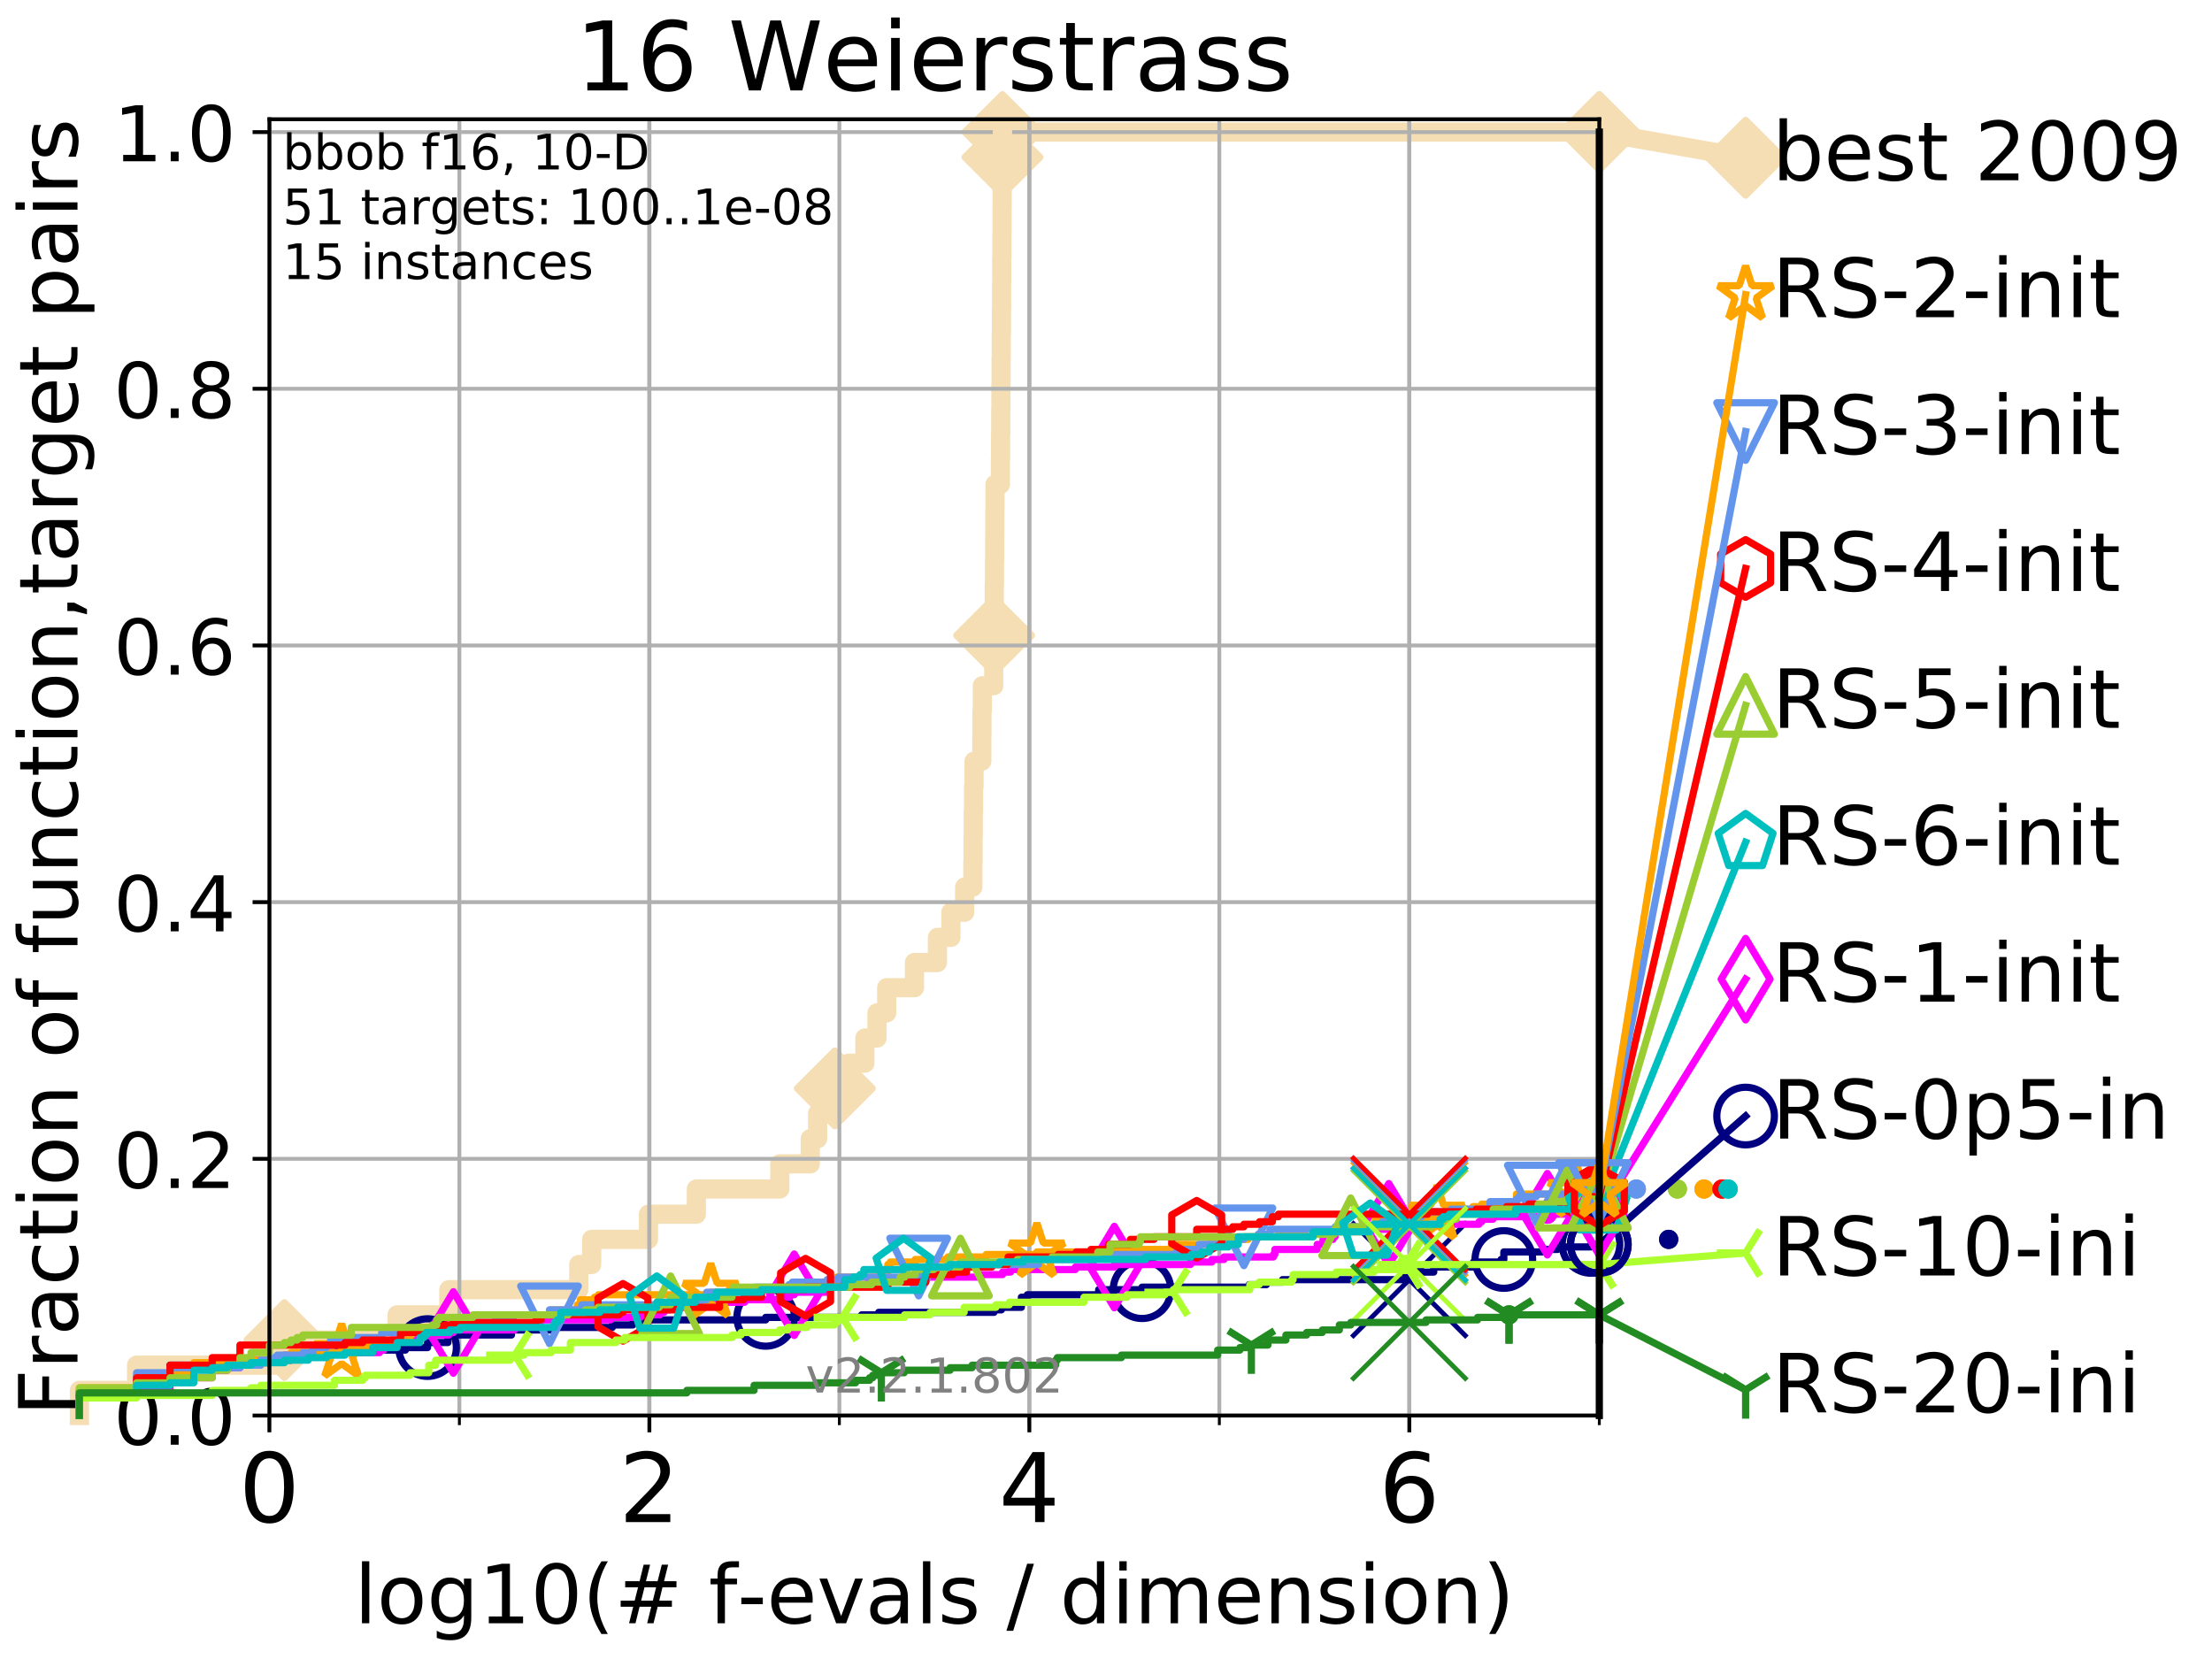 <?xml version="1.0" encoding="utf-8" standalone="no"?>
<!DOCTYPE svg PUBLIC "-//W3C//DTD SVG 1.1//EN"
  "http://www.w3.org/Graphics/SVG/1.1/DTD/svg11.dtd">
<!-- Created with matplotlib (http://matplotlib.org/) -->
<svg height="345.6pt" version="1.1" viewBox="0 0 460.8 345.6" width="460.8pt" xmlns="http://www.w3.org/2000/svg" xmlns:xlink="http://www.w3.org/1999/xlink">
 <defs>
  <style type="text/css">
*{stroke-linecap:butt;stroke-linejoin:round;}
  </style>
 </defs>
 <g id="figure_1">
  <g id="patch_1">
   <path d="M 0 345.6 
L 460.8 345.6 
L 460.8 0 
L 0 0 
z
" style="fill:#ffffff;"/>
  </g>
  <g id="axes_1">
   <g id="patch_2">
    <path d="M 56.12 294.88 
L 333.168 294.88 
L 333.168 24.84 
L 56.12 24.84 
z
" style="fill:#ffffff;"/>
   </g>
   <g id="line2d_1">
    <path d="M 16.542 294.88 
L 16.542 289.638 
L 28.456 289.638 
L 28.456 284.395 
L 59.254 284.395 
L 59.254 279.153 
L 82.72 279.153 
L 82.72 273.91 
L 93.501 273.91 
L 93.501 268.668 
L 120.569 268.668 
L 120.569 263.425 
L 123.259 263.425 
L 123.259 258.183 
L 135.086 258.183 
L 135.086 252.94 
L 145.062 252.94 
L 145.062 247.698 
L 162.445 247.698 
L 162.445 242.455 
L 168.795 242.455 
L 168.795 237.213 
L 170.331 237.213 
L 170.331 231.97 
L 173.91 231.97 
L 173.91 226.728 
L 176.821 226.728 
L 176.821 221.485 
L 180.169 221.485 
L 180.169 216.243 
L 182.695 216.243 
L 182.695 211 
L 184.715 211 
L 184.715 205.758 
L 190.499 205.758 
L 190.499 200.515 
L 195.283 200.515 
L 195.283 195.273 
L 198.093 195.273 
L 198.093 190.03 
L 200.962 190.03 
L 200.962 184.788 
L 202.665 184.788 
L 202.665 179.546 
L 202.709 179.546 
L 202.709 174.303 
L 202.749 174.303 
L 202.749 169.061 
L 202.815 169.061 
L 202.815 163.818 
L 202.91 163.818 
L 202.91 158.576 
L 204.528 158.576 
L 204.528 153.333 
L 204.563 153.333 
L 204.563 148.091 
L 204.637 148.091 
L 204.637 142.848 
L 207.015 142.848 
L 207.015 137.606 
L 207.057 137.606 
L 207.057 132.363 
L 207.087 132.363 
L 207.087 127.121 
L 207.124 127.121 
L 207.124 121.878 
L 207.167 121.878 
L 207.167 116.636 
L 207.219 116.636 
L 207.219 111.393 
L 207.238 111.393 
L 207.238 106.151 
L 207.28 106.151 
L 207.28 100.908 
L 208.409 100.908 
L 208.409 95.666 
L 208.444 95.666 
L 208.444 90.423 
L 208.481 90.423 
L 208.481 85.181 
L 208.512 85.181 
L 208.512 79.938 
L 208.545 79.938 
L 208.545 74.696 
L 208.578 74.696 
L 208.578 69.453 
L 208.619 69.453 
L 208.619 64.211 
L 208.659 64.211 
L 208.659 58.969 
L 208.684 58.969 
L 208.684 53.726 
L 208.716 53.726 
L 208.716 48.484 
L 208.747 48.484 
L 208.747 43.241 
L 208.77 43.241 
L 208.77 37.999 
L 208.801 37.999 
L 208.801 32.756 
L 208.824 32.756 
L 208.824 27.514 
L 333.168 27.514 
" style="fill:none;stroke:#f5deb3;stroke-linecap:square;stroke-width:4;"/>
   </g>
   <g id="line2d_2">
    <defs>
     <path d="M -0 7.778 
L 7.778 0 
L 0 -7.778 
L -7.778 -0 
z
" id="m831556c088" style="stroke:#f5deb3;stroke-linejoin:miter;stroke-width:1.5;"/>
    </defs>
    <g>
     <use style="fill:#f5deb3;stroke:#f5deb3;stroke-linejoin:miter;stroke-width:1.5;" x="59.254" xlink:href="#m831556c088" y="279.153"/>
     <use style="fill:#f5deb3;stroke:#f5deb3;stroke-linejoin:miter;stroke-width:1.5;" x="173.91" xlink:href="#m831556c088" y="226.728"/>
     <use style="fill:#f5deb3;stroke:#f5deb3;stroke-linejoin:miter;stroke-width:1.5;" x="207.087" xlink:href="#m831556c088" y="132.363"/>
     <use style="fill:#f5deb3;stroke:#f5deb3;stroke-linejoin:miter;stroke-width:1.5;" x="208.824" xlink:href="#m831556c088" y="32.756"/>
     <use style="fill:#f5deb3;stroke:#f5deb3;stroke-linejoin:miter;stroke-width:1.5;" x="208.824" xlink:href="#m831556c088" y="27.514"/>
     <use style="fill:#f5deb3;stroke:#f5deb3;stroke-linejoin:miter;stroke-width:1.5;" x="333.168" xlink:href="#m831556c088" y="27.514"/>
    </g>
   </g>
   <g id="line2d_3">
    <path style="fill:none;stroke:#f5deb3;stroke-linecap:square;stroke-width:4;"/>
    <g/>
   </g>
   <g id="line2d_4">
    <path d="M 333.168 27.514 
L 363.643 32.861 
" style="fill:none;stroke:#f5deb3;stroke-linecap:square;stroke-width:4;"/>
    <g>
     <use style="fill:#f5deb3;stroke:#f5deb3;stroke-linejoin:miter;stroke-width:1.5;" x="333.168" xlink:href="#m831556c088" y="27.514"/>
     <use style="fill:#f5deb3;stroke:#f5deb3;stroke-linejoin:miter;stroke-width:1.5;" x="363.643" xlink:href="#m831556c088" y="32.861"/>
    </g>
   </g>
   <g id="matplotlib.axis_1">
    <g id="xtick_1">
     <g id="line2d_5">
      <path clip-path="url(#p6862964a07)" d="M 56.12 294.88 
L 56.12 24.84 
" style="fill:none;stroke:#b0b0b0;stroke-linecap:square;stroke-width:0.8;"/>
     </g>
     <g id="line2d_6">
      <defs>
       <path d="M 0 0 
L 0 3.5 
" id="mb868d43e15" style="stroke:#000000;stroke-width:0.8;"/>
      </defs>
      <g>
       <use style="stroke:#000000;stroke-width:0.8;" x="56.12" xlink:href="#mb868d43e15" y="294.88"/>
      </g>
     </g>
     <g id="text_1">
      <!-- 0 -->
      <defs>
       <path d="M 31.781 66.406 
Q 24.172 66.406 20.328 58.906 
Q 16.5 51.422 16.5 36.375 
Q 16.5 21.391 20.328 13.891 
Q 24.172 6.391 31.781 6.391 
Q 39.453 6.391 43.281 13.891 
Q 47.125 21.391 47.125 36.375 
Q 47.125 51.422 43.281 58.906 
Q 39.453 66.406 31.781 66.406 
z
M 31.781 74.219 
Q 44.047 74.219 50.516 64.516 
Q 56.984 54.828 56.984 36.375 
Q 56.984 17.969 50.516 8.266 
Q 44.047 -1.422 31.781 -1.422 
Q 19.531 -1.422 13.062 8.266 
Q 6.594 17.969 6.594 36.375 
Q 6.594 54.828 13.062 64.516 
Q 19.531 74.219 31.781 74.219 
z
" id="DejaVuSans-30"/>
      </defs>
      <g transform="translate(49.758 317.077)scale(0.2 -0.2)">
       <use xlink:href="#DejaVuSans-30"/>
      </g>
     </g>
    </g>
    <g id="xtick_2">
     <g id="line2d_7">
      <path clip-path="url(#p6862964a07)" d="M 135.277 294.88 
L 135.277 24.84 
" style="fill:none;stroke:#b0b0b0;stroke-linecap:square;stroke-width:0.8;"/>
     </g>
     <g id="line2d_8">
      <g>
       <use style="stroke:#000000;stroke-width:0.8;" x="135.277" xlink:href="#mb868d43e15" y="294.88"/>
      </g>
     </g>
     <g id="text_2">
      <!-- 2 -->
      <defs>
       <path d="M 19.188 8.297 
L 53.609 8.297 
L 53.609 0 
L 7.328 0 
L 7.328 8.297 
Q 12.938 14.109 22.625 23.891 
Q 32.328 33.688 34.812 36.531 
Q 39.547 41.844 41.422 45.531 
Q 43.312 49.219 43.312 52.781 
Q 43.312 58.594 39.234 62.25 
Q 35.156 65.922 28.609 65.922 
Q 23.969 65.922 18.812 64.312 
Q 13.672 62.703 7.812 59.422 
L 7.812 69.391 
Q 13.766 71.781 18.938 73 
Q 24.125 74.219 28.422 74.219 
Q 39.75 74.219 46.484 68.547 
Q 53.219 62.891 53.219 53.422 
Q 53.219 48.922 51.531 44.891 
Q 49.859 40.875 45.406 35.406 
Q 44.188 33.984 37.641 27.219 
Q 31.109 20.453 19.188 8.297 
z
" id="DejaVuSans-32"/>
      </defs>
      <g transform="translate(128.914 317.077)scale(0.2 -0.2)">
       <use xlink:href="#DejaVuSans-32"/>
      </g>
     </g>
    </g>
    <g id="xtick_3">
     <g id="line2d_9">
      <path clip-path="url(#p6862964a07)" d="M 214.433 294.88 
L 214.433 24.84 
" style="fill:none;stroke:#b0b0b0;stroke-linecap:square;stroke-width:0.8;"/>
     </g>
     <g id="line2d_10">
      <g>
       <use style="stroke:#000000;stroke-width:0.8;" x="214.433" xlink:href="#mb868d43e15" y="294.88"/>
      </g>
     </g>
     <g id="text_3">
      <!-- 4 -->
      <defs>
       <path d="M 37.797 64.312 
L 12.891 25.391 
L 37.797 25.391 
z
M 35.203 72.906 
L 47.609 72.906 
L 47.609 25.391 
L 58.016 25.391 
L 58.016 17.188 
L 47.609 17.188 
L 47.609 0 
L 37.797 0 
L 37.797 17.188 
L 4.891 17.188 
L 4.891 26.703 
z
" id="DejaVuSans-34"/>
      </defs>
      <g transform="translate(208.071 317.077)scale(0.2 -0.2)">
       <use xlink:href="#DejaVuSans-34"/>
      </g>
     </g>
    </g>
    <g id="xtick_4">
     <g id="line2d_11">
      <path clip-path="url(#p6862964a07)" d="M 293.59 294.88 
L 293.59 24.84 
" style="fill:none;stroke:#b0b0b0;stroke-linecap:square;stroke-width:0.8;"/>
     </g>
     <g id="line2d_12">
      <g>
       <use style="stroke:#000000;stroke-width:0.8;" x="293.59" xlink:href="#mb868d43e15" y="294.88"/>
      </g>
     </g>
     <g id="text_4">
      <!-- 6 -->
      <defs>
       <path d="M 33.016 40.375 
Q 26.375 40.375 22.484 35.828 
Q 18.609 31.297 18.609 23.391 
Q 18.609 15.531 22.484 10.953 
Q 26.375 6.391 33.016 6.391 
Q 39.656 6.391 43.531 10.953 
Q 47.406 15.531 47.406 23.391 
Q 47.406 31.297 43.531 35.828 
Q 39.656 40.375 33.016 40.375 
z
M 52.594 71.297 
L 52.594 62.312 
Q 48.875 64.062 45.094 64.984 
Q 41.312 65.922 37.594 65.922 
Q 27.828 65.922 22.672 59.328 
Q 17.531 52.734 16.797 39.406 
Q 19.672 43.656 24.016 45.922 
Q 28.375 48.188 33.594 48.188 
Q 44.578 48.188 50.953 41.516 
Q 57.328 34.859 57.328 23.391 
Q 57.328 12.156 50.688 5.359 
Q 44.047 -1.422 33.016 -1.422 
Q 20.359 -1.422 13.672 8.266 
Q 6.984 17.969 6.984 36.375 
Q 6.984 53.656 15.188 63.938 
Q 23.391 74.219 37.203 74.219 
Q 40.922 74.219 44.703 73.484 
Q 48.484 72.75 52.594 71.297 
z
" id="DejaVuSans-36"/>
      </defs>
      <g transform="translate(287.227 317.077)scale(0.2 -0.2)">
       <use xlink:href="#DejaVuSans-36"/>
      </g>
     </g>
    </g>
    <g id="xtick_5">
     <g id="line2d_13">
      <path clip-path="url(#p6862964a07)" d="M 56.12 294.88 
L 56.12 24.84 
" style="fill:none;stroke:#b0b0b0;stroke-linecap:square;stroke-width:0.8;"/>
     </g>
     <g id="line2d_14">
      <defs>
       <path d="M 0 0 
L 0 2 
" id="m9e2280c894" style="stroke:#000000;stroke-width:0.6;"/>
      </defs>
      <g>
       <use style="stroke:#000000;stroke-width:0.6;" x="56.12" xlink:href="#m9e2280c894" y="294.88"/>
      </g>
     </g>
    </g>
    <g id="xtick_6">
     <g id="line2d_15">
      <path clip-path="url(#p6862964a07)" d="M 95.698 294.88 
L 95.698 24.84 
" style="fill:none;stroke:#b0b0b0;stroke-linecap:square;stroke-width:0.8;"/>
     </g>
     <g id="line2d_16">
      <g>
       <use style="stroke:#000000;stroke-width:0.6;" x="95.698" xlink:href="#m9e2280c894" y="294.88"/>
      </g>
     </g>
    </g>
    <g id="xtick_7">
     <g id="line2d_17">
      <path clip-path="url(#p6862964a07)" d="M 135.277 294.88 
L 135.277 24.84 
" style="fill:none;stroke:#b0b0b0;stroke-linecap:square;stroke-width:0.8;"/>
     </g>
     <g id="line2d_18">
      <g>
       <use style="stroke:#000000;stroke-width:0.6;" x="135.277" xlink:href="#m9e2280c894" y="294.88"/>
      </g>
     </g>
    </g>
    <g id="xtick_8">
     <g id="line2d_19">
      <path clip-path="url(#p6862964a07)" d="M 174.855 294.88 
L 174.855 24.84 
" style="fill:none;stroke:#b0b0b0;stroke-linecap:square;stroke-width:0.8;"/>
     </g>
     <g id="line2d_20">
      <g>
       <use style="stroke:#000000;stroke-width:0.6;" x="174.855" xlink:href="#m9e2280c894" y="294.88"/>
      </g>
     </g>
    </g>
    <g id="xtick_9">
     <g id="line2d_21">
      <path clip-path="url(#p6862964a07)" d="M 214.433 294.88 
L 214.433 24.84 
" style="fill:none;stroke:#b0b0b0;stroke-linecap:square;stroke-width:0.8;"/>
     </g>
     <g id="line2d_22">
      <g>
       <use style="stroke:#000000;stroke-width:0.6;" x="214.433" xlink:href="#m9e2280c894" y="294.88"/>
      </g>
     </g>
    </g>
    <g id="xtick_10">
     <g id="line2d_23">
      <path clip-path="url(#p6862964a07)" d="M 254.011 294.88 
L 254.011 24.84 
" style="fill:none;stroke:#b0b0b0;stroke-linecap:square;stroke-width:0.8;"/>
     </g>
     <g id="line2d_24">
      <g>
       <use style="stroke:#000000;stroke-width:0.6;" x="254.011" xlink:href="#m9e2280c894" y="294.88"/>
      </g>
     </g>
    </g>
    <g id="xtick_11">
     <g id="line2d_25">
      <path clip-path="url(#p6862964a07)" d="M 293.59 294.88 
L 293.59 24.84 
" style="fill:none;stroke:#b0b0b0;stroke-linecap:square;stroke-width:0.8;"/>
     </g>
     <g id="line2d_26">
      <g>
       <use style="stroke:#000000;stroke-width:0.6;" x="293.59" xlink:href="#m9e2280c894" y="294.88"/>
      </g>
     </g>
    </g>
    <g id="xtick_12">
     <g id="line2d_27">
      <path clip-path="url(#p6862964a07)" d="M 333.168 294.88 
L 333.168 24.84 
" style="fill:none;stroke:#b0b0b0;stroke-linecap:square;stroke-width:0.8;"/>
     </g>
     <g id="line2d_28">
      <g>
       <use style="stroke:#000000;stroke-width:0.6;" x="333.168" xlink:href="#m9e2280c894" y="294.88"/>
      </g>
     </g>
    </g>
    <g id="text_5">
     <!-- log10(# f-evals / dimension) -->
     <defs>
      <path d="M 9.422 75.984 
L 18.406 75.984 
L 18.406 0 
L 9.422 0 
z
" id="DejaVuSans-6c"/>
      <path d="M 30.609 48.391 
Q 23.391 48.391 19.188 42.75 
Q 14.984 37.109 14.984 27.297 
Q 14.984 17.484 19.156 11.844 
Q 23.344 6.203 30.609 6.203 
Q 37.797 6.203 41.984 11.859 
Q 46.188 17.531 46.188 27.297 
Q 46.188 37.016 41.984 42.703 
Q 37.797 48.391 30.609 48.391 
z
M 30.609 56 
Q 42.328 56 49.016 48.375 
Q 55.719 40.766 55.719 27.297 
Q 55.719 13.875 49.016 6.219 
Q 42.328 -1.422 30.609 -1.422 
Q 18.844 -1.422 12.172 6.219 
Q 5.516 13.875 5.516 27.297 
Q 5.516 40.766 12.172 48.375 
Q 18.844 56 30.609 56 
z
" id="DejaVuSans-6f"/>
      <path d="M 45.406 27.984 
Q 45.406 37.75 41.375 43.109 
Q 37.359 48.484 30.078 48.484 
Q 22.859 48.484 18.828 43.109 
Q 14.797 37.75 14.797 27.984 
Q 14.797 18.266 18.828 12.891 
Q 22.859 7.516 30.078 7.516 
Q 37.359 7.516 41.375 12.891 
Q 45.406 18.266 45.406 27.984 
z
M 54.391 6.781 
Q 54.391 -7.172 48.188 -13.984 
Q 42 -20.797 29.203 -20.797 
Q 24.469 -20.797 20.266 -20.094 
Q 16.062 -19.391 12.109 -17.922 
L 12.109 -9.188 
Q 16.062 -11.328 19.922 -12.344 
Q 23.781 -13.375 27.781 -13.375 
Q 36.625 -13.375 41.016 -8.766 
Q 45.406 -4.156 45.406 5.172 
L 45.406 9.625 
Q 42.625 4.781 38.281 2.391 
Q 33.938 0 27.875 0 
Q 17.828 0 11.672 7.656 
Q 5.516 15.328 5.516 27.984 
Q 5.516 40.672 11.672 48.328 
Q 17.828 56 27.875 56 
Q 33.938 56 38.281 53.609 
Q 42.625 51.219 45.406 46.391 
L 45.406 54.688 
L 54.391 54.688 
z
" id="DejaVuSans-67"/>
      <path d="M 12.406 8.297 
L 28.516 8.297 
L 28.516 63.922 
L 10.984 60.406 
L 10.984 69.391 
L 28.422 72.906 
L 38.281 72.906 
L 38.281 8.297 
L 54.391 8.297 
L 54.391 0 
L 12.406 0 
z
" id="DejaVuSans-31"/>
      <path d="M 31 75.875 
Q 24.469 64.656 21.281 53.656 
Q 18.109 42.672 18.109 31.391 
Q 18.109 20.125 21.312 9.062 
Q 24.516 -2 31 -13.188 
L 23.188 -13.188 
Q 15.875 -1.703 12.234 9.375 
Q 8.594 20.453 8.594 31.391 
Q 8.594 42.281 12.203 53.312 
Q 15.828 64.359 23.188 75.875 
z
" id="DejaVuSans-28"/>
      <path d="M 51.125 44 
L 36.922 44 
L 32.812 27.688 
L 47.125 27.688 
z
M 43.797 71.781 
L 38.719 51.516 
L 52.984 51.516 
L 58.109 71.781 
L 65.922 71.781 
L 60.891 51.516 
L 76.125 51.516 
L 76.125 44 
L 58.984 44 
L 54.984 27.688 
L 70.516 27.688 
L 70.516 20.219 
L 53.078 20.219 
L 48 0 
L 40.188 0 
L 45.219 20.219 
L 30.906 20.219 
L 25.875 0 
L 18.016 0 
L 23.094 20.219 
L 7.719 20.219 
L 7.719 27.688 
L 24.906 27.688 
L 29 44 
L 13.281 44 
L 13.281 51.516 
L 30.906 51.516 
L 35.891 71.781 
z
" id="DejaVuSans-23"/>
      <path id="DejaVuSans-20"/>
      <path d="M 37.109 75.984 
L 37.109 68.5 
L 28.516 68.5 
Q 23.688 68.5 21.797 66.547 
Q 19.922 64.594 19.922 59.516 
L 19.922 54.688 
L 34.719 54.688 
L 34.719 47.703 
L 19.922 47.703 
L 19.922 0 
L 10.891 0 
L 10.891 47.703 
L 2.297 47.703 
L 2.297 54.688 
L 10.891 54.688 
L 10.891 58.5 
Q 10.891 67.625 15.141 71.797 
Q 19.391 75.984 28.609 75.984 
z
" id="DejaVuSans-66"/>
      <path d="M 4.891 31.391 
L 31.203 31.391 
L 31.203 23.391 
L 4.891 23.391 
z
" id="DejaVuSans-2d"/>
      <path d="M 56.203 29.594 
L 56.203 25.203 
L 14.891 25.203 
Q 15.484 15.922 20.484 11.062 
Q 25.484 6.203 34.422 6.203 
Q 39.594 6.203 44.453 7.469 
Q 49.312 8.734 54.109 11.281 
L 54.109 2.781 
Q 49.266 0.734 44.188 -0.344 
Q 39.109 -1.422 33.891 -1.422 
Q 20.797 -1.422 13.156 6.188 
Q 5.516 13.812 5.516 26.812 
Q 5.516 40.234 12.766 48.109 
Q 20.016 56 32.328 56 
Q 43.359 56 49.781 48.891 
Q 56.203 41.797 56.203 29.594 
z
M 47.219 32.234 
Q 47.125 39.594 43.094 43.984 
Q 39.062 48.391 32.422 48.391 
Q 24.906 48.391 20.391 44.141 
Q 15.875 39.891 15.188 32.172 
z
" id="DejaVuSans-65"/>
      <path d="M 2.984 54.688 
L 12.5 54.688 
L 29.594 8.797 
L 46.688 54.688 
L 56.203 54.688 
L 35.688 0 
L 23.484 0 
z
" id="DejaVuSans-76"/>
      <path d="M 34.281 27.484 
Q 23.391 27.484 19.188 25 
Q 14.984 22.516 14.984 16.5 
Q 14.984 11.719 18.141 8.906 
Q 21.297 6.109 26.703 6.109 
Q 34.188 6.109 38.703 11.406 
Q 43.219 16.703 43.219 25.484 
L 43.219 27.484 
z
M 52.203 31.203 
L 52.203 0 
L 43.219 0 
L 43.219 8.297 
Q 40.141 3.328 35.547 0.953 
Q 30.953 -1.422 24.312 -1.422 
Q 15.922 -1.422 10.953 3.297 
Q 6 8.016 6 15.922 
Q 6 25.141 12.172 29.828 
Q 18.359 34.516 30.609 34.516 
L 43.219 34.516 
L 43.219 35.406 
Q 43.219 41.609 39.141 45 
Q 35.062 48.391 27.688 48.391 
Q 23 48.391 18.547 47.266 
Q 14.109 46.141 10.016 43.891 
L 10.016 52.203 
Q 14.938 54.109 19.578 55.047 
Q 24.219 56 28.609 56 
Q 40.484 56 46.344 49.844 
Q 52.203 43.703 52.203 31.203 
z
" id="DejaVuSans-61"/>
      <path d="M 44.281 53.078 
L 44.281 44.578 
Q 40.484 46.531 36.375 47.5 
Q 32.281 48.484 27.875 48.484 
Q 21.188 48.484 17.844 46.438 
Q 14.5 44.391 14.5 40.281 
Q 14.5 37.156 16.891 35.375 
Q 19.281 33.594 26.516 31.984 
L 29.594 31.297 
Q 39.156 29.25 43.188 25.516 
Q 47.219 21.781 47.219 15.094 
Q 47.219 7.469 41.188 3.016 
Q 35.156 -1.422 24.609 -1.422 
Q 20.219 -1.422 15.453 -0.562 
Q 10.688 0.297 5.422 2 
L 5.422 11.281 
Q 10.406 8.688 15.234 7.391 
Q 20.062 6.109 24.812 6.109 
Q 31.156 6.109 34.562 8.281 
Q 37.984 10.453 37.984 14.406 
Q 37.984 18.062 35.516 20.016 
Q 33.062 21.969 24.703 23.781 
L 21.578 24.516 
Q 13.234 26.266 9.516 29.906 
Q 5.812 33.547 5.812 39.891 
Q 5.812 47.609 11.281 51.797 
Q 16.75 56 26.812 56 
Q 31.781 56 36.172 55.266 
Q 40.578 54.547 44.281 53.078 
z
" id="DejaVuSans-73"/>
      <path d="M 25.391 72.906 
L 33.688 72.906 
L 8.297 -9.281 
L 0 -9.281 
z
" id="DejaVuSans-2f"/>
      <path d="M 45.406 46.391 
L 45.406 75.984 
L 54.391 75.984 
L 54.391 0 
L 45.406 0 
L 45.406 8.203 
Q 42.578 3.328 38.25 0.953 
Q 33.938 -1.422 27.875 -1.422 
Q 17.969 -1.422 11.734 6.484 
Q 5.516 14.406 5.516 27.297 
Q 5.516 40.188 11.734 48.094 
Q 17.969 56 27.875 56 
Q 33.938 56 38.25 53.625 
Q 42.578 51.266 45.406 46.391 
z
M 14.797 27.297 
Q 14.797 17.391 18.875 11.75 
Q 22.953 6.109 30.078 6.109 
Q 37.203 6.109 41.297 11.75 
Q 45.406 17.391 45.406 27.297 
Q 45.406 37.203 41.297 42.844 
Q 37.203 48.484 30.078 48.484 
Q 22.953 48.484 18.875 42.844 
Q 14.797 37.203 14.797 27.297 
z
" id="DejaVuSans-64"/>
      <path d="M 9.422 54.688 
L 18.406 54.688 
L 18.406 0 
L 9.422 0 
z
M 9.422 75.984 
L 18.406 75.984 
L 18.406 64.594 
L 9.422 64.594 
z
" id="DejaVuSans-69"/>
      <path d="M 52 44.188 
Q 55.375 50.25 60.062 53.125 
Q 64.75 56 71.094 56 
Q 79.641 56 84.281 50.016 
Q 88.922 44.047 88.922 33.016 
L 88.922 0 
L 79.891 0 
L 79.891 32.719 
Q 79.891 40.578 77.094 44.375 
Q 74.312 48.188 68.609 48.188 
Q 61.625 48.188 57.562 43.547 
Q 53.516 38.922 53.516 30.906 
L 53.516 0 
L 44.484 0 
L 44.484 32.719 
Q 44.484 40.625 41.703 44.406 
Q 38.922 48.188 33.109 48.188 
Q 26.219 48.188 22.156 43.531 
Q 18.109 38.875 18.109 30.906 
L 18.109 0 
L 9.078 0 
L 9.078 54.688 
L 18.109 54.688 
L 18.109 46.188 
Q 21.188 51.219 25.484 53.609 
Q 29.781 56 35.688 56 
Q 41.656 56 45.828 52.969 
Q 50 49.953 52 44.188 
z
" id="DejaVuSans-6d"/>
      <path d="M 54.891 33.016 
L 54.891 0 
L 45.906 0 
L 45.906 32.719 
Q 45.906 40.484 42.875 44.328 
Q 39.844 48.188 33.797 48.188 
Q 26.516 48.188 22.312 43.547 
Q 18.109 38.922 18.109 30.906 
L 18.109 0 
L 9.078 0 
L 9.078 54.688 
L 18.109 54.688 
L 18.109 46.188 
Q 21.344 51.125 25.703 53.562 
Q 30.078 56 35.797 56 
Q 45.219 56 50.047 50.172 
Q 54.891 44.344 54.891 33.016 
z
" id="DejaVuSans-6e"/>
      <path d="M 8.016 75.875 
L 15.828 75.875 
Q 23.141 64.359 26.781 53.312 
Q 30.422 42.281 30.422 31.391 
Q 30.422 20.453 26.781 9.375 
Q 23.141 -1.703 15.828 -13.188 
L 8.016 -13.188 
Q 14.5 -2 17.703 9.062 
Q 20.906 20.125 20.906 31.391 
Q 20.906 42.672 17.703 53.656 
Q 14.5 64.656 8.016 75.875 
z
" id="DejaVuSans-29"/>
     </defs>
     <g transform="translate(73.803 338.154)scale(0.17 -0.17)">
      <use xlink:href="#DejaVuSans-6c"/>
      <use x="27.783" xlink:href="#DejaVuSans-6f"/>
      <use x="88.965" xlink:href="#DejaVuSans-67"/>
      <use x="152.441" xlink:href="#DejaVuSans-31"/>
      <use x="216.064" xlink:href="#DejaVuSans-30"/>
      <use x="279.688" xlink:href="#DejaVuSans-28"/>
      <use x="318.701" xlink:href="#DejaVuSans-23"/>
      <use x="402.49" xlink:href="#DejaVuSans-20"/>
      <use x="434.277" xlink:href="#DejaVuSans-66"/>
      <use x="469.404" xlink:href="#DejaVuSans-2d"/>
      <use x="505.488" xlink:href="#DejaVuSans-65"/>
      <use x="567.012" xlink:href="#DejaVuSans-76"/>
      <use x="626.191" xlink:href="#DejaVuSans-61"/>
      <use x="687.471" xlink:href="#DejaVuSans-6c"/>
      <use x="715.254" xlink:href="#DejaVuSans-73"/>
      <use x="767.354" xlink:href="#DejaVuSans-20"/>
      <use x="799.141" xlink:href="#DejaVuSans-2f"/>
      <use x="832.832" xlink:href="#DejaVuSans-20"/>
      <use x="864.619" xlink:href="#DejaVuSans-64"/>
      <use x="928.096" xlink:href="#DejaVuSans-69"/>
      <use x="955.879" xlink:href="#DejaVuSans-6d"/>
      <use x="1053.291" xlink:href="#DejaVuSans-65"/>
      <use x="1114.814" xlink:href="#DejaVuSans-6e"/>
      <use x="1178.193" xlink:href="#DejaVuSans-73"/>
      <use x="1230.293" xlink:href="#DejaVuSans-69"/>
      <use x="1258.076" xlink:href="#DejaVuSans-6f"/>
      <use x="1319.258" xlink:href="#DejaVuSans-6e"/>
      <use x="1382.637" xlink:href="#DejaVuSans-29"/>
     </g>
    </g>
   </g>
   <g id="matplotlib.axis_2">
    <g id="ytick_1">
     <g id="line2d_29">
      <path clip-path="url(#p6862964a07)" d="M 56.12 294.88 
L 333.168 294.88 
" style="fill:none;stroke:#b0b0b0;stroke-linecap:square;stroke-width:0.8;"/>
     </g>
     <g id="line2d_30">
      <defs>
       <path d="M 0 0 
L -3.5 0 
" id="m24c6250a57" style="stroke:#000000;stroke-width:0.8;"/>
      </defs>
      <g>
       <use style="stroke:#000000;stroke-width:0.8;" x="56.12" xlink:href="#m24c6250a57" y="294.88"/>
      </g>
     </g>
     <g id="text_6">
      <!-- 0.0 -->
      <defs>
       <path d="M 10.688 12.406 
L 21 12.406 
L 21 0 
L 10.688 0 
z
" id="DejaVuSans-2e"/>
      </defs>
      <g transform="translate(23.675 300.959)scale(0.16 -0.16)">
       <use xlink:href="#DejaVuSans-30"/>
       <use x="63.623" xlink:href="#DejaVuSans-2e"/>
       <use x="95.41" xlink:href="#DejaVuSans-30"/>
      </g>
     </g>
    </g>
    <g id="ytick_2">
     <g id="line2d_31">
      <path clip-path="url(#p6862964a07)" d="M 56.12 241.407 
L 333.168 241.407 
" style="fill:none;stroke:#b0b0b0;stroke-linecap:square;stroke-width:0.8;"/>
     </g>
     <g id="line2d_32">
      <g>
       <use style="stroke:#000000;stroke-width:0.8;" x="56.12" xlink:href="#m24c6250a57" y="241.407"/>
      </g>
     </g>
     <g id="text_7">
      <!-- 0.2 -->
      <g transform="translate(23.675 247.485)scale(0.16 -0.16)">
       <use xlink:href="#DejaVuSans-30"/>
       <use x="63.623" xlink:href="#DejaVuSans-2e"/>
       <use x="95.41" xlink:href="#DejaVuSans-32"/>
      </g>
     </g>
    </g>
    <g id="ytick_3">
     <g id="line2d_33">
      <path clip-path="url(#p6862964a07)" d="M 56.12 187.933 
L 333.168 187.933 
" style="fill:none;stroke:#b0b0b0;stroke-linecap:square;stroke-width:0.8;"/>
     </g>
     <g id="line2d_34">
      <g>
       <use style="stroke:#000000;stroke-width:0.8;" x="56.12" xlink:href="#m24c6250a57" y="187.933"/>
      </g>
     </g>
     <g id="text_8">
      <!-- 0.4 -->
      <g transform="translate(23.675 194.012)scale(0.16 -0.16)">
       <use xlink:href="#DejaVuSans-30"/>
       <use x="63.623" xlink:href="#DejaVuSans-2e"/>
       <use x="95.41" xlink:href="#DejaVuSans-34"/>
      </g>
     </g>
    </g>
    <g id="ytick_4">
     <g id="line2d_35">
      <path clip-path="url(#p6862964a07)" d="M 56.12 134.46 
L 333.168 134.46 
" style="fill:none;stroke:#b0b0b0;stroke-linecap:square;stroke-width:0.8;"/>
     </g>
     <g id="line2d_36">
      <g>
       <use style="stroke:#000000;stroke-width:0.8;" x="56.12" xlink:href="#m24c6250a57" y="134.46"/>
      </g>
     </g>
     <g id="text_9">
      <!-- 0.6 -->
      <g transform="translate(23.675 140.539)scale(0.16 -0.16)">
       <use xlink:href="#DejaVuSans-30"/>
       <use x="63.623" xlink:href="#DejaVuSans-2e"/>
       <use x="95.41" xlink:href="#DejaVuSans-36"/>
      </g>
     </g>
    </g>
    <g id="ytick_5">
     <g id="line2d_37">
      <path clip-path="url(#p6862964a07)" d="M 56.12 80.987 
L 333.168 80.987 
" style="fill:none;stroke:#b0b0b0;stroke-linecap:square;stroke-width:0.8;"/>
     </g>
     <g id="line2d_38">
      <g>
       <use style="stroke:#000000;stroke-width:0.8;" x="56.12" xlink:href="#m24c6250a57" y="80.987"/>
      </g>
     </g>
     <g id="text_10">
      <!-- 0.8 -->
      <defs>
       <path d="M 31.781 34.625 
Q 24.75 34.625 20.719 30.859 
Q 16.703 27.094 16.703 20.516 
Q 16.703 13.922 20.719 10.156 
Q 24.75 6.391 31.781 6.391 
Q 38.812 6.391 42.859 10.172 
Q 46.922 13.969 46.922 20.516 
Q 46.922 27.094 42.891 30.859 
Q 38.875 34.625 31.781 34.625 
z
M 21.922 38.812 
Q 15.578 40.375 12.031 44.719 
Q 8.5 49.078 8.5 55.328 
Q 8.5 64.062 14.719 69.141 
Q 20.953 74.219 31.781 74.219 
Q 42.672 74.219 48.875 69.141 
Q 55.078 64.062 55.078 55.328 
Q 55.078 49.078 51.531 44.719 
Q 48 40.375 41.703 38.812 
Q 48.828 37.156 52.797 32.312 
Q 56.781 27.484 56.781 20.516 
Q 56.781 9.906 50.312 4.234 
Q 43.844 -1.422 31.781 -1.422 
Q 19.734 -1.422 13.25 4.234 
Q 6.781 9.906 6.781 20.516 
Q 6.781 27.484 10.781 32.312 
Q 14.797 37.156 21.922 38.812 
z
M 18.312 54.391 
Q 18.312 48.734 21.844 45.562 
Q 25.391 42.391 31.781 42.391 
Q 38.141 42.391 41.719 45.562 
Q 45.312 48.734 45.312 54.391 
Q 45.312 60.062 41.719 63.234 
Q 38.141 66.406 31.781 66.406 
Q 25.391 66.406 21.844 63.234 
Q 18.312 60.062 18.312 54.391 
z
" id="DejaVuSans-38"/>
      </defs>
      <g transform="translate(23.675 87.066)scale(0.16 -0.16)">
       <use xlink:href="#DejaVuSans-30"/>
       <use x="63.623" xlink:href="#DejaVuSans-2e"/>
       <use x="95.41" xlink:href="#DejaVuSans-38"/>
      </g>
     </g>
    </g>
    <g id="ytick_6">
     <g id="line2d_39">
      <path clip-path="url(#p6862964a07)" d="M 56.12 27.514 
L 333.168 27.514 
" style="fill:none;stroke:#b0b0b0;stroke-linecap:square;stroke-width:0.8;"/>
     </g>
     <g id="line2d_40">
      <g>
       <use style="stroke:#000000;stroke-width:0.8;" x="56.12" xlink:href="#m24c6250a57" y="27.514"/>
      </g>
     </g>
     <g id="text_11">
      <!-- 1.0 -->
      <g transform="translate(23.675 33.592)scale(0.16 -0.16)">
       <use xlink:href="#DejaVuSans-31"/>
       <use x="63.623" xlink:href="#DejaVuSans-2e"/>
       <use x="95.41" xlink:href="#DejaVuSans-30"/>
      </g>
     </g>
    </g>
    <g id="text_12">
     <!-- Fraction of function,target pairs -->
     <defs>
      <path d="M 9.812 72.906 
L 51.703 72.906 
L 51.703 64.594 
L 19.672 64.594 
L 19.672 43.109 
L 48.578 43.109 
L 48.578 34.812 
L 19.672 34.812 
L 19.672 0 
L 9.812 0 
z
" id="DejaVuSans-46"/>
      <path d="M 41.109 46.297 
Q 39.594 47.172 37.812 47.578 
Q 36.031 48 33.891 48 
Q 26.266 48 22.188 43.047 
Q 18.109 38.094 18.109 28.812 
L 18.109 0 
L 9.078 0 
L 9.078 54.688 
L 18.109 54.688 
L 18.109 46.188 
Q 20.953 51.172 25.484 53.578 
Q 30.031 56 36.531 56 
Q 37.453 56 38.578 55.875 
Q 39.703 55.766 41.062 55.516 
z
" id="DejaVuSans-72"/>
      <path d="M 48.781 52.594 
L 48.781 44.188 
Q 44.969 46.297 41.141 47.344 
Q 37.312 48.391 33.406 48.391 
Q 24.656 48.391 19.812 42.844 
Q 14.984 37.312 14.984 27.297 
Q 14.984 17.281 19.812 11.734 
Q 24.656 6.203 33.406 6.203 
Q 37.312 6.203 41.141 7.25 
Q 44.969 8.297 48.781 10.406 
L 48.781 2.094 
Q 45.016 0.344 40.984 -0.531 
Q 36.969 -1.422 32.422 -1.422 
Q 20.062 -1.422 12.781 6.344 
Q 5.516 14.109 5.516 27.297 
Q 5.516 40.672 12.859 48.328 
Q 20.219 56 33.016 56 
Q 37.156 56 41.109 55.141 
Q 45.062 54.297 48.781 52.594 
z
" id="DejaVuSans-63"/>
      <path d="M 18.312 70.219 
L 18.312 54.688 
L 36.812 54.688 
L 36.812 47.703 
L 18.312 47.703 
L 18.312 18.016 
Q 18.312 11.328 20.141 9.422 
Q 21.969 7.516 27.594 7.516 
L 36.812 7.516 
L 36.812 0 
L 27.594 0 
Q 17.188 0 13.234 3.875 
Q 9.281 7.766 9.281 18.016 
L 9.281 47.703 
L 2.688 47.703 
L 2.688 54.688 
L 9.281 54.688 
L 9.281 70.219 
z
" id="DejaVuSans-74"/>
      <path d="M 8.5 21.578 
L 8.5 54.688 
L 17.484 54.688 
L 17.484 21.922 
Q 17.484 14.156 20.5 10.266 
Q 23.531 6.391 29.594 6.391 
Q 36.859 6.391 41.078 11.031 
Q 45.312 15.672 45.312 23.688 
L 45.312 54.688 
L 54.297 54.688 
L 54.297 0 
L 45.312 0 
L 45.312 8.406 
Q 42.047 3.422 37.719 1 
Q 33.406 -1.422 27.688 -1.422 
Q 18.266 -1.422 13.375 4.438 
Q 8.5 10.297 8.5 21.578 
z
M 31.109 56 
z
" id="DejaVuSans-75"/>
      <path d="M 11.719 12.406 
L 22.016 12.406 
L 22.016 4 
L 14.016 -11.625 
L 7.719 -11.625 
L 11.719 4 
z
" id="DejaVuSans-2c"/>
      <path d="M 18.109 8.203 
L 18.109 -20.797 
L 9.078 -20.797 
L 9.078 54.688 
L 18.109 54.688 
L 18.109 46.391 
Q 20.953 51.266 25.266 53.625 
Q 29.594 56 35.594 56 
Q 45.562 56 51.781 48.094 
Q 58.016 40.188 58.016 27.297 
Q 58.016 14.406 51.781 6.484 
Q 45.562 -1.422 35.594 -1.422 
Q 29.594 -1.422 25.266 0.953 
Q 20.953 3.328 18.109 8.203 
z
M 48.688 27.297 
Q 48.688 37.203 44.609 42.844 
Q 40.531 48.484 33.406 48.484 
Q 26.266 48.484 22.188 42.844 
Q 18.109 37.203 18.109 27.297 
Q 18.109 17.391 22.188 11.75 
Q 26.266 6.109 33.406 6.109 
Q 40.531 6.109 44.609 11.75 
Q 48.688 17.391 48.688 27.297 
z
" id="DejaVuSans-70"/>
     </defs>
     <g transform="translate(16.14 294.999)rotate(-90)scale(0.17 -0.17)">
      <use xlink:href="#DejaVuSans-46"/>
      <use x="57.41" xlink:href="#DejaVuSans-72"/>
      <use x="98.523" xlink:href="#DejaVuSans-61"/>
      <use x="159.803" xlink:href="#DejaVuSans-63"/>
      <use x="214.783" xlink:href="#DejaVuSans-74"/>
      <use x="253.992" xlink:href="#DejaVuSans-69"/>
      <use x="281.775" xlink:href="#DejaVuSans-6f"/>
      <use x="342.957" xlink:href="#DejaVuSans-6e"/>
      <use x="406.336" xlink:href="#DejaVuSans-20"/>
      <use x="438.123" xlink:href="#DejaVuSans-6f"/>
      <use x="499.305" xlink:href="#DejaVuSans-66"/>
      <use x="534.51" xlink:href="#DejaVuSans-20"/>
      <use x="566.297" xlink:href="#DejaVuSans-66"/>
      <use x="601.502" xlink:href="#DejaVuSans-75"/>
      <use x="664.881" xlink:href="#DejaVuSans-6e"/>
      <use x="728.26" xlink:href="#DejaVuSans-63"/>
      <use x="783.24" xlink:href="#DejaVuSans-74"/>
      <use x="822.449" xlink:href="#DejaVuSans-69"/>
      <use x="850.232" xlink:href="#DejaVuSans-6f"/>
      <use x="911.414" xlink:href="#DejaVuSans-6e"/>
      <use x="974.793" xlink:href="#DejaVuSans-2c"/>
      <use x="1006.58" xlink:href="#DejaVuSans-74"/>
      <use x="1045.789" xlink:href="#DejaVuSans-61"/>
      <use x="1107.068" xlink:href="#DejaVuSans-72"/>
      <use x="1148.166" xlink:href="#DejaVuSans-67"/>
      <use x="1211.643" xlink:href="#DejaVuSans-65"/>
      <use x="1273.166" xlink:href="#DejaVuSans-74"/>
      <use x="1312.375" xlink:href="#DejaVuSans-20"/>
      <use x="1344.162" xlink:href="#DejaVuSans-70"/>
      <use x="1407.639" xlink:href="#DejaVuSans-61"/>
      <use x="1468.918" xlink:href="#DejaVuSans-69"/>
      <use x="1496.701" xlink:href="#DejaVuSans-72"/>
      <use x="1537.814" xlink:href="#DejaVuSans-73"/>
     </g>
    </g>
   </g>
   <g id="line2d_41">
    <defs>
     <path d="M 0 1.5 
C 0.398 1.5 0.779 1.342 1.061 1.061 
C 1.342 0.779 1.5 0.398 1.5 0 
C 1.5 -0.398 1.342 -0.779 1.061 -1.061 
C 0.779 -1.342 0.398 -1.5 0 -1.5 
C -0.398 -1.5 -0.779 -1.342 -1.061 -1.061 
C -1.342 -0.779 -1.5 -0.398 -1.5 0 
C -1.5 0.398 -1.342 0.779 -1.061 1.061 
C -0.779 1.342 -0.398 1.5 0 1.5 
z
" id="md0239503ea" style="stroke:#f5deb3;"/>
    </defs>
    <g>
     <use style="fill:#f5deb3;stroke:#f5deb3;" x="208.824" xlink:href="#md0239503ea" y="27.514"/>
     <use style="fill:#f5deb3;stroke:#f5deb3;" x="208.824" xlink:href="#md0239503ea" y="27.514"/>
    </g>
   </g>
   <g id="line2d_42">
    <defs>
     <path d="M 0 1.5 
C 0.398 1.5 0.779 1.342 1.061 1.061 
C 1.342 0.779 1.5 0.398 1.5 0 
C 1.5 -0.398 1.342 -0.779 1.061 -1.061 
C 0.779 -1.342 0.398 -1.5 0 -1.5 
C -0.398 -1.5 -0.779 -1.342 -1.061 -1.061 
C -1.342 -0.779 -1.5 -0.398 -1.5 0 
C -1.5 0.398 -1.342 0.779 -1.061 1.061 
C -0.779 1.342 -0.398 1.5 0 1.5 
z
" id="md8f79266c2" style="stroke:#000080;"/>
    </defs>
    <g>
     <use style="fill:#000080;stroke:#000080;" x="347.616" xlink:href="#md8f79266c2" y="258.183"/>
     <use style="fill:#000080;stroke:#000080;" x="347.616" xlink:href="#md8f79266c2" y="258.183"/>
    </g>
   </g>
   <g id="line2d_43">
    <path d="M 16.542 294.88 
L 16.542 290.686 
L 28.456 290.686 
L 28.456 288.589 
L 35.425 288.589 
L 35.425 284.395 
L 44.206 284.395 
L 44.206 283.871 
L 56.12 283.871 
L 56.12 283.347 
L 60.63 283.347 
L 60.63 282.822 
L 63.089 282.822 
L 63.089 282.298 
L 65.241 282.298 
L 65.241 281.774 
L 70.437 281.774 
L 70.437 281.25 
L 84.458 281.25 
L 84.458 280.725 
L 89.069 280.725 
L 89.069 279.677 
L 93.305 279.677 
L 93.305 278.104 
L 106.549 278.104 
L 106.549 277.056 
L 115.366 277.056 
L 115.366 276.531 
L 127.552 276.531 
L 127.552 276.007 
L 131.844 276.007 
L 131.844 275.483 
L 133.937 275.483 
L 133.937 274.959 
L 159.509 274.959 
L 159.509 274.434 
L 179.499 274.434 
L 179.499 273.91 
L 183.044 273.91 
L 183.044 273.386 
L 207.067 273.386 
L 207.067 272.862 
L 208.618 272.862 
L 208.618 272.337 
L 212.77 272.337 
L 212.77 270.24 
L 214.015 270.24 
L 214.015 269.716 
L 228.87 269.716 
L 228.87 268.668 
L 237.909 268.668 
L 237.909 268.143 
L 260.234 268.143 
L 260.234 267.619 
L 263.802 267.619 
L 263.802 267.095 
L 267.184 267.095 
L 267.184 266.571 
L 293.591 266.571 
L 293.591 266.046 
L 293.617 266.046 
L 293.617 265.522 
L 293.745 265.522 
L 293.745 264.998 
L 298.675 264.998 
L 298.675 263.949 
L 306.96 263.949 
L 306.96 262.901 
L 312.696 262.901 
L 312.696 262.377 
L 313.277 262.377 
L 313.277 260.804 
L 321.388 260.804 
L 321.388 260.28 
L 324.5 260.28 
L 324.5 259.755 
L 331.432 259.755 
L 331.432 259.231 
L 333.168 259.231 
" style="fill:none;stroke:#000080;stroke-linecap:square;stroke-width:1.5;"/>
   </g>
   <g id="line2d_44">
    <defs>
     <path d="M 0 6 
C 1.591 6 3.117 5.368 4.243 4.243 
C 5.368 3.117 6 1.591 6 0 
C 6 -1.591 5.368 -3.117 4.243 -4.243 
C 3.117 -5.368 1.591 -6 0 -6 
C -1.591 -6 -3.117 -5.368 -4.243 -4.243 
C -5.368 -3.117 -6 -1.591 -6 0 
C -6 1.591 -5.368 3.117 -4.243 4.243 
C -3.117 5.368 -1.591 6 0 6 
z
" id="m4871f40cb6" style="stroke:#000080;stroke-width:1.5;"/>
    </defs>
    <g>
     <use style="fill-opacity:0;stroke:#000080;stroke-width:1.5;" x="89.069" xlink:href="#m4871f40cb6" y="280.725"/>
     <use style="fill-opacity:0;stroke:#000080;stroke-width:1.5;" x="159.509" xlink:href="#m4871f40cb6" y="274.434"/>
     <use style="fill-opacity:0;stroke:#000080;stroke-width:1.5;" x="237.909" xlink:href="#m4871f40cb6" y="268.668"/>
     <use style="fill-opacity:0;stroke:#000080;stroke-width:1.5;" x="313.277" xlink:href="#m4871f40cb6" y="262.377"/>
     <use style="fill-opacity:0;stroke:#000080;stroke-width:1.5;" x="331.432" xlink:href="#m4871f40cb6" y="259.231"/>
     <use style="fill-opacity:0;stroke:#000080;stroke-width:1.5;" x="333.168" xlink:href="#m4871f40cb6" y="259.231"/>
    </g>
   </g>
   <g id="line2d_45">
    <path style="fill:none;stroke:#000080;stroke-linecap:square;stroke-width:1.5;"/>
    <g/>
   </g>
   <g id="line2d_46">
    <path clip-path="url(#p6862964a07)" d="M 293.59 266.571 
" style="fill:none;stroke:#000080;stroke-linecap:square;stroke-width:1.5;"/>
    <defs>
     <path d="M -12 12 
L 12 -12 
M -12 -12 
L 12 12 
" id="m83af549a6e" style="stroke:#000080;"/>
    </defs>
    <g clip-path="url(#p6862964a07)">
     <use style="fill:#000080;stroke:#000080;" x="293.59" xlink:href="#m83af549a6e" y="266.571"/>
    </g>
   </g>
   <g id="line2d_47">
    <defs>
     <path d="M 0 1.5 
C 0.398 1.5 0.779 1.342 1.061 1.061 
C 1.342 0.779 1.5 0.398 1.5 0 
C 1.5 -0.398 1.342 -0.779 1.061 -1.061 
C 0.779 -1.342 0.398 -1.5 0 -1.5 
C -0.398 -1.5 -0.779 -1.342 -1.061 -1.061 
C -1.342 -0.779 -1.5 -0.398 -1.5 0 
C -1.5 0.398 -1.342 0.779 -1.061 1.061 
C -0.779 1.342 -0.398 1.5 0 1.5 
z
" id="m1b90c1d170" style="stroke:#ff00ff;"/>
    </defs>
    <g>
     <use style="fill:#ff00ff;stroke:#ff00ff;" x="322.344" xlink:href="#m1b90c1d170" y="252.94"/>
     <use style="fill:#ff00ff;stroke:#ff00ff;" x="322.344" xlink:href="#m1b90c1d170" y="252.94"/>
    </g>
   </g>
   <g id="line2d_48">
    <path d="M 16.542 294.88 
L 16.542 290.686 
L 28.456 290.686 
L 28.456 289.638 
L 35.425 289.638 
L 35.425 287.541 
L 40.37 287.541 
L 40.37 287.016 
L 44.206 287.016 
L 44.206 285.444 
L 47.34 285.444 
L 47.34 284.919 
L 49.989 284.919 
L 49.989 283.871 
L 52.284 283.871 
L 52.284 283.347 
L 59.254 283.347 
L 59.254 282.298 
L 66.223 282.298 
L 66.223 281.774 
L 79.067 281.774 
L 79.067 281.25 
L 79.949 281.25 
L 79.949 280.725 
L 80.373 280.725 
L 80.373 280.201 
L 81.587 280.201 
L 81.587 279.153 
L 87.202 279.153 
L 87.202 278.628 
L 87.482 278.628 
L 87.482 278.104 
L 93.501 278.104 
L 93.501 277.58 
L 94.451 277.58 
L 94.451 277.056 
L 107.177 277.056 
L 107.177 276.531 
L 110.238 276.531 
L 110.238 276.007 
L 112.579 276.007 
L 112.579 274.959 
L 127.17 274.959 
L 127.17 274.434 
L 133.446 274.434 
L 133.446 273.91 
L 137.438 273.91 
L 137.438 273.386 
L 138.324 273.386 
L 138.324 272.862 
L 139.493 272.862 
L 139.493 271.813 
L 142.62 271.813 
L 142.62 271.289 
L 155.118 271.289 
L 155.118 270.765 
L 162.264 270.765 
L 162.264 270.24 
L 164.526 270.24 
L 164.526 269.716 
L 165.45 269.716 
L 165.45 269.192 
L 172.238 269.192 
L 172.238 268.143 
L 172.536 268.143 
L 172.536 267.619 
L 180.893 267.619 
L 180.893 267.095 
L 183.236 267.095 
L 183.236 266.571 
L 187.832 266.571 
L 187.832 266.046 
L 203.979 266.046 
L 203.979 265.522 
L 208.85 265.522 
L 208.85 264.998 
L 210.518 264.998 
L 210.518 264.474 
L 224.009 264.474 
L 224.009 263.949 
L 232.136 263.949 
L 232.136 263.425 
L 247.993 263.425 
L 247.993 262.901 
L 252.445 262.901 
L 252.445 262.377 
L 254.968 262.377 
L 254.968 261.852 
L 265.283 261.852 
L 265.283 261.328 
L 265.57 261.328 
L 265.57 260.28 
L 274.393 260.28 
L 274.393 259.231 
L 275.615 259.231 
L 275.615 258.183 
L 277.701 258.183 
L 277.701 257.658 
L 278.106 257.658 
L 278.106 256.086 
L 288.77 256.086 
L 288.77 255.561 
L 289.322 255.561 
L 289.322 255.037 
L 308.109 255.037 
L 308.109 254.513 
L 308.683 254.513 
L 308.683 253.989 
L 311.012 253.989 
L 311.012 253.464 
L 322.344 253.464 
L 322.344 252.94 
L 333.168 252.94 
" style="fill:none;stroke:#ff00ff;stroke-linecap:square;stroke-width:1.5;"/>
   </g>
   <g id="line2d_49">
    <defs>
     <path d="M -0 8.485 
L 5.091 0 
L 0 -8.485 
L -5.091 -0 
z
" id="md7dbc61db7" style="stroke:#ff00ff;stroke-linejoin:miter;stroke-width:1.5;"/>
    </defs>
    <g>
     <use style="fill-opacity:0;stroke:#ff00ff;stroke-linejoin:miter;stroke-width:1.5;" x="94.451" xlink:href="#md7dbc61db7" y="277.58"/>
     <use style="fill-opacity:0;stroke:#ff00ff;stroke-linejoin:miter;stroke-width:1.5;" x="165.45" xlink:href="#md7dbc61db7" y="269.716"/>
     <use style="fill-opacity:0;stroke:#ff00ff;stroke-linejoin:miter;stroke-width:1.5;" x="232.136" xlink:href="#md7dbc61db7" y="263.949"/>
     <use style="fill-opacity:0;stroke:#ff00ff;stroke-linejoin:miter;stroke-width:1.5;" x="289.322" xlink:href="#md7dbc61db7" y="255.037"/>
     <use style="fill-opacity:0;stroke:#ff00ff;stroke-linejoin:miter;stroke-width:1.5;" x="322.344" xlink:href="#md7dbc61db7" y="252.94"/>
     <use style="fill-opacity:0;stroke:#ff00ff;stroke-linejoin:miter;stroke-width:1.5;" x="333.168" xlink:href="#md7dbc61db7" y="252.94"/>
    </g>
   </g>
   <g id="line2d_50">
    <path style="fill:none;stroke:#ff00ff;stroke-linecap:square;stroke-width:1.5;"/>
    <g/>
   </g>
   <g id="line2d_51">
    <path clip-path="url(#p6862964a07)" d="M 293.59 255.037 
" style="fill:none;stroke:#ff00ff;stroke-linecap:square;stroke-width:1.5;"/>
    <defs>
     <path d="M -12 12 
L 12 -12 
M -12 -12 
L 12 12 
" id="m9adc314049" style="stroke:#ff00ff;"/>
    </defs>
    <g clip-path="url(#p6862964a07)">
     <use style="fill:#ff00ff;stroke:#ff00ff;" x="293.59" xlink:href="#m9adc314049" y="255.037"/>
    </g>
   </g>
   <g id="line2d_52">
    <defs>
     <path d="M 0 1.5 
C 0.398 1.5 0.779 1.342 1.061 1.061 
C 1.342 0.779 1.5 0.398 1.5 0 
C 1.5 -0.398 1.342 -0.779 1.061 -1.061 
C 0.779 -1.342 0.398 -1.5 0 -1.5 
C -0.398 -1.5 -0.779 -1.342 -1.061 -1.061 
C -1.342 -0.779 -1.5 -0.398 -1.5 0 
C -1.5 0.398 -1.342 0.779 -1.061 1.061 
C -0.779 1.342 -0.398 1.5 0 1.5 
z
" id="mc11cc76c37" style="stroke:#ffa500;"/>
    </defs>
    <g>
     <use style="fill:#ffa500;stroke:#ffa500;" x="354.97" xlink:href="#mc11cc76c37" y="247.698"/>
     <use style="fill:#ffa500;stroke:#ffa500;" x="354.97" xlink:href="#mc11cc76c37" y="247.698"/>
    </g>
   </g>
   <g id="line2d_53">
    <path d="M 16.542 294.88 
L 16.542 289.113 
L 28.456 289.113 
L 28.456 286.492 
L 35.425 286.492 
L 35.425 285.968 
L 40.37 285.968 
L 40.37 283.871 
L 49.989 283.871 
L 49.989 283.347 
L 57.758 283.347 
L 57.758 282.822 
L 59.254 282.822 
L 59.254 282.298 
L 60.63 282.298 
L 60.63 281.774 
L 71.168 281.774 
L 71.168 280.725 
L 77.653 280.725 
L 77.653 279.677 
L 83.082 279.677 
L 83.082 279.153 
L 85.422 279.153 
L 85.422 278.104 
L 85.732 278.104 
L 85.732 277.58 
L 86.335 277.58 
L 86.335 277.056 
L 87.202 277.056 
L 87.202 276.531 
L 100.075 276.531 
L 100.075 276.007 
L 104.92 276.007 
L 104.92 274.434 
L 106.911 274.434 
L 106.911 273.91 
L 114.81 273.91 
L 114.81 272.862 
L 120.283 272.862 
L 120.283 271.813 
L 120.889 271.813 
L 120.889 270.765 
L 123.837 270.765 
L 123.837 270.24 
L 124.653 270.24 
L 124.653 269.716 
L 148.054 269.716 
L 148.054 269.192 
L 157.408 269.192 
L 157.408 268.668 
L 166.583 268.668 
L 166.583 267.619 
L 167.108 267.619 
L 167.108 267.095 
L 174.354 267.095 
L 174.354 266.046 
L 183.226 266.046 
L 183.226 264.998 
L 184.95 264.998 
L 184.95 263.425 
L 185.455 263.425 
L 185.455 262.901 
L 190.65 262.901 
L 190.65 262.377 
L 197.472 262.377 
L 197.472 261.852 
L 205.455 261.852 
L 205.455 261.328 
L 216 261.328 
L 216 260.804 
L 228.917 260.804 
L 228.917 260.28 
L 244.069 260.28 
L 244.069 259.231 
L 252.219 259.231 
L 252.219 258.707 
L 254.714 258.707 
L 254.714 258.183 
L 260.01 258.183 
L 260.01 257.658 
L 266.322 257.658 
L 266.322 257.134 
L 272.33 257.134 
L 272.33 256.61 
L 283.353 256.61 
L 283.353 255.561 
L 286.499 255.561 
L 286.499 253.989 
L 295.509 253.989 
L 295.509 253.464 
L 299.383 253.464 
L 299.383 252.94 
L 301.137 252.94 
L 301.137 252.416 
L 302.322 252.416 
L 302.322 251.892 
L 306.842 251.892 
L 306.842 251.367 
L 308.668 251.367 
L 308.668 250.843 
L 315.373 250.843 
L 315.373 250.319 
L 315.901 250.319 
L 315.901 248.746 
L 328.34 248.746 
L 328.34 248.222 
L 333.168 248.222 
" style="fill:none;stroke:#ffa500;stroke-linecap:square;stroke-width:1.5;"/>
   </g>
   <g id="line2d_54">
    <defs>
     <path d="M 0 -6 
L -1.347 -1.854 
L -5.706 -1.854 
L -2.18 0.708 
L -3.527 4.854 
L -0 2.292 
L 3.527 4.854 
L 2.18 0.708 
L 5.706 -1.854 
L 1.347 -1.854 
z
" id="m23051583f3" style="stroke:#ffa500;stroke-linejoin:bevel;stroke-width:1.5;"/>
    </defs>
    <g>
     <use style="fill-opacity:0;stroke:#ffa500;stroke-linejoin:bevel;stroke-width:1.5;" x="71.168" xlink:href="#m23051583f3" y="281.774"/>
     <use style="fill-opacity:0;stroke:#ffa500;stroke-linejoin:bevel;stroke-width:1.5;" x="148.054" xlink:href="#m23051583f3" y="269.192"/>
     <use style="fill-opacity:0;stroke:#ffa500;stroke-linejoin:bevel;stroke-width:1.5;" x="216" xlink:href="#m23051583f3" y="260.804"/>
     <use style="fill-opacity:0;stroke:#ffa500;stroke-linejoin:bevel;stroke-width:1.5;" x="299.383" xlink:href="#m23051583f3" y="252.94"/>
     <use style="fill-opacity:0;stroke:#ffa500;stroke-linejoin:bevel;stroke-width:1.5;" x="328.34" xlink:href="#m23051583f3" y="248.222"/>
     <use style="fill-opacity:0;stroke:#ffa500;stroke-linejoin:bevel;stroke-width:1.5;" x="333.168" xlink:href="#m23051583f3" y="248.222"/>
    </g>
   </g>
   <g id="line2d_55">
    <path style="fill:none;stroke:#ffa500;stroke-linecap:square;stroke-width:1.5;"/>
    <g/>
   </g>
   <g id="line2d_56">
    <path clip-path="url(#p6862964a07)" d="M 293.59 253.989 
" style="fill:none;stroke:#ffa500;stroke-linecap:square;stroke-width:1.5;"/>
    <defs>
     <path d="M -12 12 
L 12 -12 
M -12 -12 
L 12 12 
" id="mb0cd01ad71" style="stroke:#ffa500;"/>
    </defs>
    <g clip-path="url(#p6862964a07)">
     <use style="fill:#ffa500;stroke:#ffa500;" x="293.59" xlink:href="#mb0cd01ad71" y="253.989"/>
    </g>
   </g>
   <g id="line2d_57">
    <defs>
     <path d="M 0 1.5 
C 0.398 1.5 0.779 1.342 1.061 1.061 
C 1.342 0.779 1.5 0.398 1.5 0 
C 1.5 -0.398 1.342 -0.779 1.061 -1.061 
C 0.779 -1.342 0.398 -1.5 0 -1.5 
C -0.398 -1.5 -0.779 -1.342 -1.061 -1.061 
C -1.342 -0.779 -1.5 -0.398 -1.5 0 
C -1.5 0.398 -1.342 0.779 -1.061 1.061 
C -0.779 1.342 -0.398 1.5 0 1.5 
z
" id="mdabbd0a471" style="stroke:#6495ed;"/>
    </defs>
    <g>
     <use style="fill:#6495ed;stroke:#6495ed;" x="340.878" xlink:href="#mdabbd0a471" y="247.698"/>
     <use style="fill:#6495ed;stroke:#6495ed;" x="340.878" xlink:href="#mdabbd0a471" y="247.698"/>
    </g>
   </g>
   <g id="line2d_58">
    <path d="M 16.542 294.88 
L 16.542 290.686 
L 28.456 290.686 
L 28.456 285.968 
L 35.425 285.968 
L 35.425 284.919 
L 49.989 284.919 
L 49.989 284.395 
L 54.309 284.395 
L 54.309 283.347 
L 56.12 283.347 
L 56.12 282.822 
L 57.758 282.822 
L 57.758 282.298 
L 63.089 282.298 
L 63.089 281.774 
L 65.241 281.774 
L 65.241 280.725 
L 68.034 280.725 
L 68.034 280.201 
L 68.873 280.201 
L 68.873 279.153 
L 72.544 279.153 
L 72.544 278.628 
L 79.513 278.628 
L 79.513 277.58 
L 91.206 277.58 
L 91.206 277.056 
L 91.428 277.056 
L 91.428 276.531 
L 95.869 276.531 
L 95.869 276.007 
L 96.861 276.007 
L 96.861 275.483 
L 103.231 275.483 
L 103.231 274.959 
L 106.821 274.959 
L 106.821 274.434 
L 107 274.434 
L 107 273.91 
L 114.467 273.91 
L 114.467 272.862 
L 121.204 272.862 
L 121.204 271.813 
L 143.172 271.813 
L 143.172 271.289 
L 145.851 271.289 
L 145.851 270.765 
L 147.217 270.765 
L 147.217 269.192 
L 153.947 269.192 
L 153.947 268.668 
L 157.342 268.668 
L 157.342 268.143 
L 164.33 268.143 
L 164.33 267.619 
L 165.06 267.619 
L 165.06 267.095 
L 172.312 267.095 
L 172.312 266.571 
L 174.71 266.571 
L 174.71 266.046 
L 190.833 266.046 
L 190.833 265.522 
L 191.374 265.522 
L 191.374 263.949 
L 199.755 263.949 
L 199.755 263.425 
L 216.313 263.425 
L 216.313 262.377 
L 227.862 262.377 
L 227.862 261.328 
L 245.069 261.328 
L 245.069 260.804 
L 246.153 260.804 
L 246.153 260.28 
L 249.769 260.28 
L 249.769 259.231 
L 255.633 259.231 
L 255.633 258.183 
L 259.13 258.183 
L 259.13 257.658 
L 262.085 257.658 
L 262.085 257.134 
L 264.54 257.134 
L 264.54 256.086 
L 278.146 256.086 
L 278.146 255.561 
L 286.056 255.561 
L 286.056 255.037 
L 287.967 255.037 
L 287.967 254.513 
L 289.256 254.513 
L 289.256 253.989 
L 290.435 253.989 
L 290.435 253.464 
L 296.14 253.464 
L 296.14 252.94 
L 296.5 252.94 
L 296.5 252.416 
L 302.307 252.416 
L 302.307 251.892 
L 310.41 251.892 
L 310.41 250.319 
L 315.894 250.319 
L 315.894 249.795 
L 316.433 249.795 
L 316.433 249.27 
L 320.046 249.27 
L 320.046 248.746 
L 330.696 248.746 
L 330.696 248.222 
L 333.168 248.222 
" style="fill:none;stroke:#6495ed;stroke-linecap:square;stroke-width:1.5;"/>
   </g>
   <g id="line2d_59">
    <defs>
     <path d="M -0 6 
L 6 -6 
L -6 -6 
z
" id="mb78a09ea8f" style="stroke:#6495ed;stroke-linejoin:miter;stroke-width:1.5;"/>
    </defs>
    <g>
     <use style="fill-opacity:0;stroke:#6495ed;stroke-linejoin:miter;stroke-width:1.5;" x="114.467" xlink:href="#mb78a09ea8f" y="273.91"/>
     <use style="fill-opacity:0;stroke:#6495ed;stroke-linejoin:miter;stroke-width:1.5;" x="191.374" xlink:href="#mb78a09ea8f" y="263.949"/>
     <use style="fill-opacity:0;stroke:#6495ed;stroke-linejoin:miter;stroke-width:1.5;" x="259.13" xlink:href="#mb78a09ea8f" y="257.658"/>
     <use style="fill-opacity:0;stroke:#6495ed;stroke-linejoin:miter;stroke-width:1.5;" x="320.046" xlink:href="#mb78a09ea8f" y="248.746"/>
     <use style="fill-opacity:0;stroke:#6495ed;stroke-linejoin:miter;stroke-width:1.5;" x="330.696" xlink:href="#mb78a09ea8f" y="248.222"/>
     <use style="fill-opacity:0;stroke:#6495ed;stroke-linejoin:miter;stroke-width:1.5;" x="333.168" xlink:href="#mb78a09ea8f" y="248.222"/>
    </g>
   </g>
   <g id="line2d_60">
    <path style="fill:none;stroke:#6495ed;stroke-linecap:square;stroke-width:1.5;"/>
    <g/>
   </g>
   <g id="line2d_61">
    <path clip-path="url(#p6862964a07)" d="M 293.59 253.464 
" style="fill:none;stroke:#6495ed;stroke-linecap:square;stroke-width:1.5;"/>
    <defs>
     <path d="M -12 12 
L 12 -12 
M -12 -12 
L 12 12 
" id="m8f1a2c5054" style="stroke:#6495ed;"/>
    </defs>
    <g clip-path="url(#p6862964a07)">
     <use style="fill:#6495ed;stroke:#6495ed;" x="293.59" xlink:href="#m8f1a2c5054" y="253.464"/>
    </g>
   </g>
   <g id="line2d_62">
    <defs>
     <path d="M 0 1.5 
C 0.398 1.5 0.779 1.342 1.061 1.061 
C 1.342 0.779 1.5 0.398 1.5 0 
C 1.5 -0.398 1.342 -0.779 1.061 -1.061 
C 0.779 -1.342 0.398 -1.5 0 -1.5 
C -0.398 -1.5 -0.779 -1.342 -1.061 -1.061 
C -1.342 -0.779 -1.5 -0.398 -1.5 0 
C -1.5 0.398 -1.342 0.779 -1.061 1.061 
C -0.779 1.342 -0.398 1.5 0 1.5 
z
" id="m1f4c7c4809" style="stroke:#ff0000;"/>
    </defs>
    <g>
     <use style="fill:#ff0000;stroke:#ff0000;" x="358.731" xlink:href="#m1f4c7c4809" y="247.698"/>
     <use style="fill:#ff0000;stroke:#ff0000;" x="358.731" xlink:href="#m1f4c7c4809" y="247.698"/>
    </g>
   </g>
   <g id="line2d_63">
    <path d="M 16.542 294.88 
L 16.542 289.638 
L 28.456 289.638 
L 28.456 287.016 
L 35.425 287.016 
L 35.425 284.395 
L 44.206 284.395 
L 44.206 282.822 
L 49.989 282.822 
L 49.989 280.201 
L 71.87 280.201 
L 71.87 279.677 
L 75.567 279.677 
L 75.567 279.153 
L 83.437 279.153 
L 83.437 277.58 
L 91.647 277.58 
L 91.647 277.056 
L 91.863 277.056 
L 91.863 276.531 
L 92.496 276.531 
L 92.496 276.007 
L 94.451 276.007 
L 94.451 275.483 
L 111.653 275.483 
L 111.653 274.959 
L 112.707 274.959 
L 112.707 273.91 
L 128.948 273.91 
L 128.948 273.386 
L 129.773 273.386 
L 129.773 272.862 
L 140.862 272.862 
L 140.862 272.337 
L 149.89 272.337 
L 149.89 270.765 
L 154.933 270.765 
L 154.933 270.24 
L 158.626 270.24 
L 158.626 268.668 
L 167.819 268.668 
L 167.819 268.143 
L 184.957 268.143 
L 184.957 267.095 
L 192.865 267.095 
L 192.865 265.522 
L 198.503 265.522 
L 198.503 264.998 
L 201.354 264.998 
L 201.354 263.949 
L 206.612 263.949 
L 206.612 263.425 
L 209.909 263.425 
L 209.909 262.377 
L 210.007 262.377 
L 210.007 261.852 
L 220.431 261.852 
L 220.431 261.328 
L 224.223 261.328 
L 224.223 260.804 
L 227.261 260.804 
L 227.261 260.28 
L 230.907 260.28 
L 230.907 259.231 
L 235.489 259.231 
L 235.489 258.183 
L 240.406 258.183 
L 240.406 257.658 
L 249.295 257.658 
L 249.295 256.086 
L 256.809 256.086 
L 256.809 255.561 
L 259.13 255.561 
L 259.13 255.037 
L 262.377 255.037 
L 262.377 254.513 
L 265.064 254.513 
L 265.064 253.464 
L 266.311 253.464 
L 266.311 252.94 
L 297.4 252.94 
L 297.4 252.416 
L 307.514 252.416 
L 307.514 251.892 
L 313.839 251.892 
L 313.839 251.367 
L 318.453 251.367 
L 318.453 250.843 
L 325.084 250.843 
L 325.084 250.319 
L 329.858 250.319 
L 329.858 249.795 
L 331.825 249.795 
L 331.825 249.27 
L 333.168 249.27 
" style="fill:none;stroke:#ff0000;stroke-linecap:square;stroke-width:1.5;"/>
   </g>
   <g id="line2d_64">
    <defs>
     <path d="M 0 -6 
L -5.196 -3 
L -5.196 3 
L -0 6 
L 5.196 3 
L 5.196 -3 
z
" id="md0288b6328" style="stroke:#ff0000;stroke-linejoin:miter;stroke-width:1.5;"/>
    </defs>
    <g>
     <use style="fill-opacity:0;stroke:#ff0000;stroke-linejoin:miter;stroke-width:1.5;" x="129.773" xlink:href="#md0288b6328" y="273.386"/>
     <use style="fill-opacity:0;stroke:#ff0000;stroke-linejoin:miter;stroke-width:1.5;" x="167.819" xlink:href="#md0288b6328" y="268.143"/>
     <use style="fill-opacity:0;stroke:#ff0000;stroke-linejoin:miter;stroke-width:1.5;" x="249.295" xlink:href="#md0288b6328" y="256.086"/>
     <use style="fill-opacity:0;stroke:#ff0000;stroke-linejoin:miter;stroke-width:1.5;" x="331.825" xlink:href="#md0288b6328" y="249.27"/>
     <use style="fill-opacity:0;stroke:#ff0000;stroke-linejoin:miter;stroke-width:1.5;" x="331.825" xlink:href="#md0288b6328" y="249.27"/>
     <use style="fill-opacity:0;stroke:#ff0000;stroke-linejoin:miter;stroke-width:1.5;" x="333.168" xlink:href="#md0288b6328" y="249.27"/>
    </g>
   </g>
   <g id="line2d_65">
    <path style="fill:none;stroke:#ff0000;stroke-linecap:square;stroke-width:1.5;"/>
    <g/>
   </g>
   <g id="line2d_66">
    <path clip-path="url(#p6862964a07)" d="M 293.59 252.94 
" style="fill:none;stroke:#ff0000;stroke-linecap:square;stroke-width:1.5;"/>
    <defs>
     <path d="M -12 12 
L 12 -12 
M -12 -12 
L 12 12 
" id="m5c9c9f8148" style="stroke:#ff0000;"/>
    </defs>
    <g clip-path="url(#p6862964a07)">
     <use style="fill:#ff0000;stroke:#ff0000;" x="293.59" xlink:href="#m5c9c9f8148" y="252.94"/>
    </g>
   </g>
   <g id="line2d_67">
    <defs>
     <path d="M 0 1.5 
C 0.398 1.5 0.779 1.342 1.061 1.061 
C 1.342 0.779 1.5 0.398 1.5 0 
C 1.5 -0.398 1.342 -0.779 1.061 -1.061 
C 0.779 -1.342 0.398 -1.5 0 -1.5 
C -0.398 -1.5 -0.779 -1.342 -1.061 -1.061 
C -1.342 -0.779 -1.5 -0.398 -1.5 0 
C -1.5 0.398 -1.342 0.779 -1.061 1.061 
C -0.779 1.342 -0.398 1.5 0 1.5 
z
" id="m3d913cd2cf" style="stroke:#9acd32;"/>
    </defs>
    <g>
     <use style="fill:#9acd32;stroke:#9acd32;" x="349.434" xlink:href="#m3d913cd2cf" y="247.698"/>
     <use style="fill:#9acd32;stroke:#9acd32;" x="349.434" xlink:href="#m3d913cd2cf" y="247.698"/>
    </g>
   </g>
   <g id="line2d_68">
    <path d="M 16.542 294.88 
L 16.542 289.113 
L 28.456 289.113 
L 28.456 288.065 
L 35.425 288.065 
L 35.425 287.016 
L 44.206 287.016 
L 44.206 285.444 
L 47.34 285.444 
L 47.34 284.395 
L 49.989 284.395 
L 49.989 282.822 
L 52.284 282.822 
L 52.284 281.774 
L 56.12 281.774 
L 56.12 280.201 
L 59.254 280.201 
L 59.254 279.677 
L 60.63 279.677 
L 60.63 279.153 
L 61.903 279.153 
L 61.903 278.628 
L 63.089 278.628 
L 63.089 278.104 
L 73.193 278.104 
L 73.193 276.531 
L 90.052 276.531 
L 90.052 276.007 
L 90.981 276.007 
L 90.981 274.959 
L 91.428 274.959 
L 91.428 274.434 
L 98.543 274.434 
L 98.543 273.91 
L 118.372 273.91 
L 118.372 273.386 
L 121.966 273.386 
L 121.966 272.862 
L 124.589 272.862 
L 124.589 272.337 
L 137.347 272.337 
L 137.347 271.813 
L 139.707 271.813 
L 139.707 270.24 
L 152.489 270.24 
L 152.489 269.192 
L 152.69 269.192 
L 152.69 268.143 
L 177.056 268.143 
L 177.056 267.619 
L 181.588 267.619 
L 181.588 267.095 
L 187.541 267.095 
L 187.541 266.046 
L 188.484 266.046 
L 188.484 265.522 
L 190.677 265.522 
L 190.677 264.474 
L 194.531 264.474 
L 194.531 263.949 
L 200.069 263.949 
L 200.069 262.901 
L 211.912 262.901 
L 211.912 262.377 
L 219.15 262.377 
L 219.15 261.852 
L 228.684 261.852 
L 228.684 260.804 
L 231.247 260.804 
L 231.247 259.231 
L 237.305 259.231 
L 237.305 258.707 
L 237.562 258.707 
L 237.562 257.658 
L 273.256 257.658 
L 273.256 257.134 
L 277.963 257.134 
L 277.963 256.61 
L 281.376 256.61 
L 281.376 255.561 
L 298.183 255.561 
L 298.183 255.037 
L 300.46 255.037 
L 300.46 253.989 
L 303.326 253.989 
L 303.326 252.94 
L 311.052 252.94 
L 311.052 251.892 
L 320.415 251.892 
L 320.415 250.843 
L 323.692 250.843 
L 323.692 250.319 
L 326.443 250.319 
L 326.443 249.795 
L 333.168 249.795 
" style="fill:none;stroke:#9acd32;stroke-linecap:square;stroke-width:1.5;"/>
   </g>
   <g id="line2d_69">
    <defs>
     <path d="M 0 -6 
L -6 6 
L 6 6 
z
" id="m314643e82e" style="stroke:#9acd32;stroke-linejoin:miter;stroke-width:1.5;"/>
    </defs>
    <g>
     <use style="fill-opacity:0;stroke:#9acd32;stroke-linejoin:miter;stroke-width:1.5;" x="139.707" xlink:href="#m314643e82e" y="271.813"/>
     <use style="fill-opacity:0;stroke:#9acd32;stroke-linejoin:miter;stroke-width:1.5;" x="200.069" xlink:href="#m314643e82e" y="263.949"/>
     <use style="fill-opacity:0;stroke:#9acd32;stroke-linejoin:miter;stroke-width:1.5;" x="281.376" xlink:href="#m314643e82e" y="255.561"/>
     <use style="fill-opacity:0;stroke:#9acd32;stroke-linejoin:miter;stroke-width:1.5;" x="326.443" xlink:href="#m314643e82e" y="249.795"/>
     <use style="fill-opacity:0;stroke:#9acd32;stroke-linejoin:miter;stroke-width:1.5;" x="333.168" xlink:href="#m314643e82e" y="249.795"/>
    </g>
   </g>
   <g id="line2d_70">
    <path style="fill:none;stroke:#9acd32;stroke-linecap:square;stroke-width:1.5;"/>
    <g/>
   </g>
   <g id="line2d_71">
    <path clip-path="url(#p6862964a07)" d="M 293.59 255.561 
" style="fill:none;stroke:#9acd32;stroke-linecap:square;stroke-width:1.5;"/>
    <defs>
     <path d="M -12 12 
L 12 -12 
M -12 -12 
L 12 12 
" id="mfd531513fb" style="stroke:#9acd32;"/>
    </defs>
    <g clip-path="url(#p6862964a07)">
     <use style="fill:#9acd32;stroke:#9acd32;" x="293.59" xlink:href="#mfd531513fb" y="255.561"/>
    </g>
   </g>
   <g id="line2d_72">
    <defs>
     <path d="M 0 1.5 
C 0.398 1.5 0.779 1.342 1.061 1.061 
C 1.342 0.779 1.5 0.398 1.5 0 
C 1.5 -0.398 1.342 -0.779 1.061 -1.061 
C 0.779 -1.342 0.398 -1.5 0 -1.5 
C -0.398 -1.5 -0.779 -1.342 -1.061 -1.061 
C -1.342 -0.779 -1.5 -0.398 -1.5 0 
C -1.5 0.398 -1.342 0.779 -1.061 1.061 
C -0.779 1.342 -0.398 1.5 0 1.5 
z
" id="m43e293724a" style="stroke:#00bfbf;"/>
    </defs>
    <g>
     <use style="fill:#00bfbf;stroke:#00bfbf;" x="359.995" xlink:href="#m43e293724a" y="247.698"/>
     <use style="fill:#00bfbf;stroke:#00bfbf;" x="359.995" xlink:href="#m43e293724a" y="247.698"/>
    </g>
   </g>
   <g id="line2d_73">
    <path d="M 16.542 294.88 
L 16.542 290.686 
L 28.456 290.686 
L 28.456 288.589 
L 35.425 288.589 
L 35.425 288.065 
L 40.37 288.065 
L 40.37 285.444 
L 44.206 285.444 
L 44.206 284.919 
L 47.34 284.919 
L 47.34 284.395 
L 52.284 284.395 
L 52.284 283.871 
L 59.254 283.871 
L 59.254 283.347 
L 64.199 283.347 
L 64.199 282.822 
L 68.034 282.822 
L 68.034 282.298 
L 71.87 282.298 
L 71.87 281.774 
L 77.653 281.774 
L 77.653 280.725 
L 82.72 280.725 
L 82.72 279.677 
L 87.482 279.677 
L 87.482 278.628 
L 88.294 278.628 
L 88.294 278.104 
L 88.815 278.104 
L 88.815 277.58 
L 93.695 277.58 
L 93.695 277.056 
L 95.869 277.056 
L 95.869 276.531 
L 115.475 276.531 
L 115.475 275.483 
L 116.063 275.483 
L 116.063 274.959 
L 116.834 274.959 
L 116.834 273.386 
L 124.969 273.386 
L 124.969 272.862 
L 128.648 272.862 
L 128.648 272.337 
L 136.774 272.337 
L 136.774 271.813 
L 136.821 271.813 
L 136.821 271.289 
L 144.866 271.289 
L 144.866 270.24 
L 149.254 270.24 
L 149.254 269.192 
L 158.599 269.192 
L 158.599 268.668 
L 171.554 268.668 
L 171.554 268.143 
L 175.979 268.143 
L 175.979 266.571 
L 177.767 266.571 
L 177.767 266.046 
L 179.157 266.046 
L 179.157 265.522 
L 179.952 265.522 
L 179.952 264.474 
L 188.232 264.474 
L 188.232 263.949 
L 197.878 263.949 
L 197.878 263.425 
L 208.199 263.425 
L 208.199 262.901 
L 213.178 262.901 
L 213.178 262.377 
L 238.661 262.377 
L 238.661 261.852 
L 248.129 261.852 
L 248.129 261.328 
L 250.386 261.328 
L 250.386 260.804 
L 251.925 260.804 
L 251.925 260.28 
L 252.116 260.28 
L 252.116 259.755 
L 255.884 259.755 
L 255.884 259.231 
L 257.963 259.231 
L 257.963 257.658 
L 273.547 257.658 
L 273.547 256.61 
L 285.44 256.61 
L 285.44 255.561 
L 286.236 255.561 
L 286.236 255.037 
L 299.994 255.037 
L 299.994 253.989 
L 300.641 253.989 
L 300.641 253.464 
L 301.908 253.464 
L 301.908 252.94 
L 315.714 252.94 
L 315.714 251.892 
L 332.506 251.892 
L 332.506 251.367 
L 333.168 251.367 
" style="fill:none;stroke:#00bfbf;stroke-linecap:square;stroke-width:1.5;"/>
   </g>
   <g id="line2d_74">
    <defs>
     <path d="M 0 -6 
L -5.706 -1.854 
L -3.527 4.854 
L 3.527 4.854 
L 5.706 -1.854 
z
" id="m4c4bf46fea" style="stroke:#00bfbf;stroke-linejoin:miter;stroke-width:1.5;"/>
    </defs>
    <g>
     <use style="fill-opacity:0;stroke:#00bfbf;stroke-linejoin:miter;stroke-width:1.5;" x="136.821" xlink:href="#m4c4bf46fea" y="271.813"/>
     <use style="fill-opacity:0;stroke:#00bfbf;stroke-linejoin:miter;stroke-width:1.5;" x="188.232" xlink:href="#m4c4bf46fea" y="263.949"/>
     <use style="fill-opacity:0;stroke:#00bfbf;stroke-linejoin:miter;stroke-width:1.5;" x="285.44" xlink:href="#m4c4bf46fea" y="256.61"/>
     <use style="fill-opacity:0;stroke:#00bfbf;stroke-linejoin:miter;stroke-width:1.5;" x="332.506" xlink:href="#m4c4bf46fea" y="251.367"/>
     <use style="fill-opacity:0;stroke:#00bfbf;stroke-linejoin:miter;stroke-width:1.5;" x="333.168" xlink:href="#m4c4bf46fea" y="251.367"/>
    </g>
   </g>
   <g id="line2d_75">
    <path style="fill:none;stroke:#00bfbf;stroke-linecap:square;stroke-width:1.5;"/>
    <g/>
   </g>
   <g id="line2d_76">
    <path clip-path="url(#p6862964a07)" d="M 293.59 255.037 
" style="fill:none;stroke:#00bfbf;stroke-linecap:square;stroke-width:1.5;"/>
    <defs>
     <path d="M -12 12 
L 12 -12 
M -12 -12 
L 12 12 
" id="mf81079e83a" style="stroke:#00bfbf;"/>
    </defs>
    <g clip-path="url(#p6862964a07)">
     <use style="fill:#00bfbf;stroke:#00bfbf;" x="293.59" xlink:href="#mf81079e83a" y="255.037"/>
    </g>
   </g>
   <g id="line2d_77">
    <defs>
     <path d="M 0 1.5 
C 0.398 1.5 0.779 1.342 1.061 1.061 
C 1.342 0.779 1.5 0.398 1.5 0 
C 1.5 -0.398 1.342 -0.779 1.061 -1.061 
C 0.779 -1.342 0.398 -1.5 0 -1.5 
C -0.398 -1.5 -0.779 -1.342 -1.061 -1.061 
C -1.342 -0.779 -1.5 -0.398 -1.5 0 
C -1.5 0.398 -1.342 0.779 -1.061 1.061 
C -0.779 1.342 -0.398 1.5 0 1.5 
z
" id="mfe76637be3" style="stroke:#adff2f;"/>
    </defs>
    <g>
     <use style="fill:#adff2f;stroke:#adff2f;" x="292.897" xlink:href="#mfe76637be3" y="263.425"/>
     <use style="fill:#adff2f;stroke:#adff2f;" x="292.897" xlink:href="#mfe76637be3" y="263.425"/>
    </g>
   </g>
   <g id="line2d_78">
    <path d="M 16.542 294.88 
L 16.542 291.21 
L 28.456 291.21 
L 28.456 290.686 
L 44.206 290.686 
L 44.206 289.638 
L 52.284 289.638 
L 52.284 289.113 
L 54.309 289.113 
L 54.309 288.589 
L 69.673 288.589 
L 69.673 287.541 
L 75.567 287.541 
L 75.567 287.016 
L 76.113 287.016 
L 76.113 286.492 
L 85.422 286.492 
L 85.422 285.968 
L 89.32 285.968 
L 89.32 284.395 
L 90.753 284.395 
L 90.753 283.347 
L 106.272 283.347 
L 106.272 282.822 
L 107.265 282.822 
L 107.265 282.298 
L 109.172 282.298 
L 109.172 281.774 
L 114.81 281.774 
L 114.81 281.25 
L 118.825 281.25 
L 118.825 279.677 
L 128.316 279.677 
L 128.316 279.153 
L 130.147 279.153 
L 130.147 278.628 
L 152.527 278.628 
L 152.527 278.104 
L 154.377 278.104 
L 154.377 277.58 
L 162.403 277.58 
L 162.403 277.056 
L 164.142 277.056 
L 164.142 276.531 
L 168.122 276.531 
L 168.122 276.007 
L 173.842 276.007 
L 173.842 275.483 
L 174.399 275.483 
L 174.399 274.959 
L 175.479 274.959 
L 175.479 274.434 
L 188.424 274.434 
L 188.424 273.91 
L 193.748 273.91 
L 193.748 273.386 
L 200.858 273.386 
L 200.858 272.337 
L 207.467 272.337 
L 207.467 271.813 
L 210.258 271.813 
L 210.258 271.289 
L 225.805 271.289 
L 225.805 270.24 
L 234.787 270.24 
L 234.787 269.716 
L 242.673 269.716 
L 242.673 269.192 
L 244.401 269.192 
L 244.401 268.668 
L 260.363 268.668 
L 260.363 267.619 
L 262.31 267.619 
L 262.31 267.095 
L 269.083 267.095 
L 269.083 266.571 
L 269.385 266.571 
L 269.385 265.522 
L 278.348 265.522 
L 278.348 264.998 
L 286.249 264.998 
L 286.249 264.474 
L 292.897 264.474 
L 292.897 263.425 
L 333.168 263.425 
" style="fill:none;stroke:#adff2f;stroke-linecap:square;stroke-width:1.5;"/>
   </g>
   <g id="line2d_79">
    <defs>
     <path d="M 0 0 
L -6 -0 
M 0 0 
L 3 4.8 
M 0 0 
L 3 -4.8 
" id="m6bb3ca5f22" style="stroke:#adff2f;stroke-width:1.5;"/>
    </defs>
    <g>
     <use style="fill-opacity:0;stroke:#adff2f;stroke-width:1.5;" x="107.265" xlink:href="#m6bb3ca5f22" y="282.298"/>
     <use style="fill-opacity:0;stroke:#adff2f;stroke-width:1.5;" x="175.479" xlink:href="#m6bb3ca5f22" y="274.434"/>
     <use style="fill-opacity:0;stroke:#adff2f;stroke-width:1.5;" x="244.401" xlink:href="#m6bb3ca5f22" y="269.192"/>
     <use style="fill-opacity:0;stroke:#adff2f;stroke-width:1.5;" x="292.897" xlink:href="#m6bb3ca5f22" y="263.425"/>
     <use style="fill-opacity:0;stroke:#adff2f;stroke-width:1.5;" x="292.897" xlink:href="#m6bb3ca5f22" y="263.425"/>
     <use style="fill-opacity:0;stroke:#adff2f;stroke-width:1.5;" x="333.168" xlink:href="#m6bb3ca5f22" y="263.425"/>
    </g>
   </g>
   <g id="line2d_80">
    <path style="fill:none;stroke:#adff2f;stroke-linecap:square;stroke-width:1.5;"/>
    <g/>
   </g>
   <g id="line2d_81">
    <path clip-path="url(#p6862964a07)" d="M 293.59 263.425 
" style="fill:none;stroke:#adff2f;stroke-linecap:square;stroke-width:1.5;"/>
    <defs>
     <path d="M -12 12 
L 12 -12 
M -12 -12 
L 12 12 
" id="m46252dbc60" style="stroke:#adff2f;"/>
    </defs>
    <g clip-path="url(#p6862964a07)">
     <use style="fill:#adff2f;stroke:#adff2f;" x="293.59" xlink:href="#m46252dbc60" y="263.425"/>
    </g>
   </g>
   <g id="line2d_82">
    <defs>
     <path d="M 0 1.5 
C 0.398 1.5 0.779 1.342 1.061 1.061 
C 1.342 0.779 1.5 0.398 1.5 0 
C 1.5 -0.398 1.342 -0.779 1.061 -1.061 
C 0.779 -1.342 0.398 -1.5 0 -1.5 
C -0.398 -1.5 -0.779 -1.342 -1.061 -1.061 
C -1.342 -0.779 -1.5 -0.398 -1.5 0 
C -1.5 0.398 -1.342 0.779 -1.061 1.061 
C -0.779 1.342 -0.398 1.5 0 1.5 
z
" id="m7d45243046" style="stroke:#228b22;"/>
    </defs>
    <g>
     <use style="fill:#228b22;stroke:#228b22;" x="314.361" xlink:href="#m7d45243046" y="273.91"/>
     <use style="fill:#228b22;stroke:#228b22;" x="314.361" xlink:href="#m7d45243046" y="273.91"/>
    </g>
   </g>
   <g id="line2d_83">
    <path d="M 16.542 294.88 
L 16.542 290.162 
L 143.085 290.162 
L 143.085 289.638 
L 157.088 289.638 
L 157.088 288.589 
L 170.113 288.589 
L 170.113 288.065 
L 178.236 288.065 
L 178.236 287.541 
L 181.146 287.541 
L 181.146 287.016 
L 181.798 287.016 
L 181.798 286.492 
L 183.61 286.492 
L 183.61 285.968 
L 188.362 285.968 
L 188.362 285.444 
L 197.917 285.444 
L 197.917 284.919 
L 202.505 284.919 
L 202.505 284.395 
L 219.906 284.395 
L 219.906 283.347 
L 220.258 283.347 
L 220.258 282.822 
L 233.602 282.822 
L 233.602 282.298 
L 253.66 282.298 
L 253.66 281.25 
L 258.295 281.25 
L 258.295 280.725 
L 260.683 280.725 
L 260.683 280.201 
L 264.14 280.201 
L 264.14 279.153 
L 267.885 279.153 
L 267.885 278.104 
L 272.199 278.104 
L 272.199 277.58 
L 275.458 277.58 
L 275.458 277.056 
L 279.01 277.056 
L 279.01 276.007 
L 281.394 276.007 
L 281.394 275.483 
L 297.066 275.483 
L 297.066 274.959 
L 307.806 274.959 
L 307.806 274.434 
L 314.361 274.434 
L 314.361 273.91 
L 333.168 273.91 
" style="fill:none;stroke:#228b22;stroke-linecap:square;stroke-width:1.5;"/>
   </g>
   <g id="line2d_84">
    <defs>
     <path d="M 0 0 
L 0 6 
M 0 0 
L 4.8 -3 
M 0 0 
L -4.8 -3 
" id="m774c1ae9d2" style="stroke:#228b22;stroke-width:1.5;"/>
    </defs>
    <g>
     <use style="fill-opacity:0;stroke:#228b22;stroke-width:1.5;" x="183.61" xlink:href="#m774c1ae9d2" y="285.968"/>
     <use style="fill-opacity:0;stroke:#228b22;stroke-width:1.5;" x="260.683" xlink:href="#m774c1ae9d2" y="280.201"/>
     <use style="fill-opacity:0;stroke:#228b22;stroke-width:1.5;" x="314.361" xlink:href="#m774c1ae9d2" y="273.91"/>
     <use style="fill-opacity:0;stroke:#228b22;stroke-width:1.5;" x="314.361" xlink:href="#m774c1ae9d2" y="273.91"/>
     <use style="fill-opacity:0;stroke:#228b22;stroke-width:1.5;" x="333.168" xlink:href="#m774c1ae9d2" y="273.91"/>
    </g>
   </g>
   <g id="line2d_85">
    <path style="fill:none;stroke:#228b22;stroke-linecap:square;stroke-width:1.5;"/>
    <g/>
   </g>
   <g id="line2d_86">
    <path clip-path="url(#p6862964a07)" d="M 293.59 275.483 
" style="fill:none;stroke:#228b22;stroke-linecap:square;stroke-width:1.5;"/>
    <defs>
     <path d="M -12 12 
L 12 -12 
M -12 -12 
L 12 12 
" id="m9eb47759bc" style="stroke:#228b22;"/>
    </defs>
    <g clip-path="url(#p6862964a07)">
     <use style="fill:#228b22;stroke:#228b22;" x="293.59" xlink:href="#m9eb47759bc" y="275.483"/>
    </g>
   </g>
   <g id="line2d_87">
    <path d="M 333.168 273.91 
L 363.643 289.533 
" style="fill:none;stroke:#228b22;stroke-linecap:square;stroke-width:1.5;"/>
    <g>
     <use style="fill-opacity:0;stroke:#228b22;stroke-width:1.5;" x="333.168" xlink:href="#m774c1ae9d2" y="273.91"/>
     <use style="fill-opacity:0;stroke:#228b22;stroke-width:1.5;" x="363.643" xlink:href="#m774c1ae9d2" y="289.533"/>
    </g>
   </g>
   <g id="line2d_88">
    <path d="M 333.168 263.425 
L 363.643 261.014 
" style="fill:none;stroke:#adff2f;stroke-linecap:square;stroke-width:1.5;"/>
    <g>
     <use style="fill-opacity:0;stroke:#adff2f;stroke-width:1.5;" x="333.168" xlink:href="#m6bb3ca5f22" y="263.425"/>
     <use style="fill-opacity:0;stroke:#adff2f;stroke-width:1.5;" x="363.643" xlink:href="#m6bb3ca5f22" y="261.014"/>
    </g>
   </g>
   <g id="line2d_89">
    <path d="M 333.168 259.231 
L 363.643 232.495 
" style="fill:none;stroke:#000080;stroke-linecap:square;stroke-width:1.5;"/>
    <g>
     <use style="fill-opacity:0;stroke:#000080;stroke-width:1.5;" x="333.168" xlink:href="#m4871f40cb6" y="259.231"/>
     <use style="fill-opacity:0;stroke:#000080;stroke-width:1.5;" x="363.643" xlink:href="#m4871f40cb6" y="232.495"/>
    </g>
   </g>
   <g id="line2d_90">
    <path d="M 333.168 252.94 
L 363.643 203.975 
" style="fill:none;stroke:#ff00ff;stroke-linecap:square;stroke-width:1.5;"/>
    <g>
     <use style="fill-opacity:0;stroke:#ff00ff;stroke-linejoin:miter;stroke-width:1.5;" x="333.168" xlink:href="#md7dbc61db7" y="252.94"/>
     <use style="fill-opacity:0;stroke:#ff00ff;stroke-linejoin:miter;stroke-width:1.5;" x="363.643" xlink:href="#md7dbc61db7" y="203.975"/>
    </g>
   </g>
   <g id="line2d_91">
    <path d="M 333.168 251.367 
L 363.643 175.456 
" style="fill:none;stroke:#00bfbf;stroke-linecap:square;stroke-width:1.5;"/>
    <g>
     <use style="fill-opacity:0;stroke:#00bfbf;stroke-linejoin:miter;stroke-width:1.5;" x="333.168" xlink:href="#m4c4bf46fea" y="251.367"/>
     <use style="fill-opacity:0;stroke:#00bfbf;stroke-linejoin:miter;stroke-width:1.5;" x="363.643" xlink:href="#m4c4bf46fea" y="175.456"/>
    </g>
   </g>
   <g id="line2d_92">
    <path d="M 333.168 249.795 
L 363.643 146.937 
" style="fill:none;stroke:#9acd32;stroke-linecap:square;stroke-width:1.5;"/>
    <g>
     <use style="fill-opacity:0;stroke:#9acd32;stroke-linejoin:miter;stroke-width:1.5;" x="333.168" xlink:href="#m314643e82e" y="249.795"/>
     <use style="fill-opacity:0;stroke:#9acd32;stroke-linejoin:miter;stroke-width:1.5;" x="363.643" xlink:href="#m314643e82e" y="146.937"/>
    </g>
   </g>
   <g id="line2d_93">
    <path d="M 333.168 249.27 
L 363.643 118.418 
" style="fill:none;stroke:#ff0000;stroke-linecap:square;stroke-width:1.5;"/>
    <g>
     <use style="fill-opacity:0;stroke:#ff0000;stroke-linejoin:miter;stroke-width:1.5;" x="333.168" xlink:href="#md0288b6328" y="249.27"/>
     <use style="fill-opacity:0;stroke:#ff0000;stroke-linejoin:miter;stroke-width:1.5;" x="363.643" xlink:href="#md0288b6328" y="118.418"/>
    </g>
   </g>
   <g id="line2d_94">
    <path d="M 333.168 248.222 
L 363.643 89.899 
" style="fill:none;stroke:#6495ed;stroke-linecap:square;stroke-width:1.5;"/>
    <g>
     <use style="fill-opacity:0;stroke:#6495ed;stroke-linejoin:miter;stroke-width:1.5;" x="333.168" xlink:href="#mb78a09ea8f" y="248.222"/>
     <use style="fill-opacity:0;stroke:#6495ed;stroke-linejoin:miter;stroke-width:1.5;" x="363.643" xlink:href="#mb78a09ea8f" y="89.899"/>
    </g>
   </g>
   <g id="line2d_95">
    <path d="M 333.168 248.222 
L 363.643 61.38 
" style="fill:none;stroke:#ffa500;stroke-linecap:square;stroke-width:1.5;"/>
    <g>
     <use style="fill-opacity:0;stroke:#ffa500;stroke-linejoin:bevel;stroke-width:1.5;" x="333.168" xlink:href="#m23051583f3" y="248.222"/>
     <use style="fill-opacity:0;stroke:#ffa500;stroke-linejoin:bevel;stroke-width:1.5;" x="363.643" xlink:href="#m23051583f3" y="61.38"/>
    </g>
   </g>
   <g id="line2d_96">
    <path d="M 333.168 294.88 
L 333.168 27.514 
" style="fill:none;stroke:#000000;stroke-linecap:square;stroke-width:1.5;"/>
   </g>
   <g id="patch_3">
    <path d="M 56.12 294.88 
L 56.12 24.84 
" style="fill:none;stroke:#000000;stroke-linecap:square;stroke-linejoin:miter;stroke-width:0.8;"/>
   </g>
   <g id="patch_4">
    <path d="M 333.168 294.88 
L 333.168 24.84 
" style="fill:none;stroke:#000000;stroke-linecap:square;stroke-linejoin:miter;stroke-width:0.8;"/>
   </g>
   <g id="patch_5">
    <path d="M 56.12 294.88 
L 333.168 294.88 
" style="fill:none;stroke:#000000;stroke-linecap:square;stroke-linejoin:miter;stroke-width:0.8;"/>
   </g>
   <g id="patch_6">
    <path d="M 56.12 24.84 
L 333.168 24.84 
" style="fill:none;stroke:#000000;stroke-linecap:square;stroke-linejoin:miter;stroke-width:0.8;"/>
   </g>
   <g id="text_13">
    <!-- RS-20-ini -->
    <defs>
     <path d="M 44.391 34.188 
Q 47.562 33.109 50.562 29.594 
Q 53.562 26.078 56.594 19.922 
L 66.609 0 
L 56 0 
L 46.688 18.703 
Q 43.062 26.031 39.672 28.422 
Q 36.281 30.812 30.422 30.812 
L 19.672 30.812 
L 19.672 0 
L 9.812 0 
L 9.812 72.906 
L 32.078 72.906 
Q 44.578 72.906 50.734 67.672 
Q 56.891 62.453 56.891 51.906 
Q 56.891 45.016 53.688 40.469 
Q 50.484 35.938 44.391 34.188 
z
M 19.672 64.797 
L 19.672 38.922 
L 32.078 38.922 
Q 39.203 38.922 42.844 42.219 
Q 46.484 45.516 46.484 51.906 
Q 46.484 58.297 42.844 61.547 
Q 39.203 64.797 32.078 64.797 
z
" id="DejaVuSans-52"/>
     <path d="M 53.516 70.516 
L 53.516 60.891 
Q 47.906 63.578 42.922 64.891 
Q 37.938 66.219 33.297 66.219 
Q 25.25 66.219 20.875 63.094 
Q 16.5 59.969 16.5 54.203 
Q 16.5 49.359 19.406 46.891 
Q 22.312 44.438 30.422 42.922 
L 36.375 41.703 
Q 47.406 39.594 52.656 34.297 
Q 57.906 29 57.906 20.125 
Q 57.906 9.516 50.797 4.047 
Q 43.703 -1.422 29.984 -1.422 
Q 24.812 -1.422 18.969 -0.25 
Q 13.141 0.922 6.891 3.219 
L 6.891 13.375 
Q 12.891 10.016 18.656 8.297 
Q 24.422 6.594 29.984 6.594 
Q 38.422 6.594 43.016 9.906 
Q 47.609 13.234 47.609 19.391 
Q 47.609 24.75 44.312 27.781 
Q 41.016 30.812 33.5 32.328 
L 27.484 33.5 
Q 16.453 35.688 11.516 40.375 
Q 6.594 45.062 6.594 53.422 
Q 6.594 63.094 13.406 68.656 
Q 20.219 74.219 32.172 74.219 
Q 37.312 74.219 42.625 73.281 
Q 47.953 72.359 53.516 70.516 
z
" id="DejaVuSans-53"/>
    </defs>
    <g transform="translate(369.184 294.224)scale(0.17 -0.17)">
     <use xlink:href="#DejaVuSans-52"/>
     <use x="69.482" xlink:href="#DejaVuSans-53"/>
     <use x="132.959" xlink:href="#DejaVuSans-2d"/>
     <use x="169.043" xlink:href="#DejaVuSans-32"/>
     <use x="232.666" xlink:href="#DejaVuSans-30"/>
     <use x="296.289" xlink:href="#DejaVuSans-2d"/>
     <use x="332.373" xlink:href="#DejaVuSans-69"/>
     <use x="360.156" xlink:href="#DejaVuSans-6e"/>
     <use x="423.535" xlink:href="#DejaVuSans-69"/>
    </g>
   </g>
   <g id="text_14">
    <!-- RS-10-ini -->
    <g transform="translate(369.184 265.705)scale(0.17 -0.17)">
     <use xlink:href="#DejaVuSans-52"/>
     <use x="69.482" xlink:href="#DejaVuSans-53"/>
     <use x="132.959" xlink:href="#DejaVuSans-2d"/>
     <use x="169.043" xlink:href="#DejaVuSans-31"/>
     <use x="232.666" xlink:href="#DejaVuSans-30"/>
     <use x="296.289" xlink:href="#DejaVuSans-2d"/>
     <use x="332.373" xlink:href="#DejaVuSans-69"/>
     <use x="360.156" xlink:href="#DejaVuSans-6e"/>
     <use x="423.535" xlink:href="#DejaVuSans-69"/>
    </g>
   </g>
   <g id="text_15">
    <!-- RS-0p5-in -->
    <defs>
     <path d="M 10.797 72.906 
L 49.516 72.906 
L 49.516 64.594 
L 19.828 64.594 
L 19.828 46.734 
Q 21.969 47.469 24.109 47.828 
Q 26.266 48.188 28.422 48.188 
Q 40.625 48.188 47.75 41.5 
Q 54.891 34.812 54.891 23.391 
Q 54.891 11.625 47.562 5.094 
Q 40.234 -1.422 26.906 -1.422 
Q 22.312 -1.422 17.547 -0.641 
Q 12.797 0.141 7.719 1.703 
L 7.719 11.625 
Q 12.109 9.234 16.797 8.062 
Q 21.484 6.891 26.703 6.891 
Q 35.156 6.891 40.078 11.328 
Q 45.016 15.766 45.016 23.391 
Q 45.016 31 40.078 35.438 
Q 35.156 39.891 26.703 39.891 
Q 22.75 39.891 18.812 39.016 
Q 14.891 38.141 10.797 36.281 
z
" id="DejaVuSans-35"/>
    </defs>
    <g transform="translate(369.184 237.185)scale(0.17 -0.17)">
     <use xlink:href="#DejaVuSans-52"/>
     <use x="69.482" xlink:href="#DejaVuSans-53"/>
     <use x="132.959" xlink:href="#DejaVuSans-2d"/>
     <use x="169.043" xlink:href="#DejaVuSans-30"/>
     <use x="232.666" xlink:href="#DejaVuSans-70"/>
     <use x="296.143" xlink:href="#DejaVuSans-35"/>
     <use x="359.766" xlink:href="#DejaVuSans-2d"/>
     <use x="395.85" xlink:href="#DejaVuSans-69"/>
     <use x="423.633" xlink:href="#DejaVuSans-6e"/>
    </g>
   </g>
   <g id="text_16">
    <!-- RS-1-init -->
    <g transform="translate(369.184 208.666)scale(0.17 -0.17)">
     <use xlink:href="#DejaVuSans-52"/>
     <use x="69.482" xlink:href="#DejaVuSans-53"/>
     <use x="132.959" xlink:href="#DejaVuSans-2d"/>
     <use x="169.043" xlink:href="#DejaVuSans-31"/>
     <use x="232.666" xlink:href="#DejaVuSans-2d"/>
     <use x="268.75" xlink:href="#DejaVuSans-69"/>
     <use x="296.533" xlink:href="#DejaVuSans-6e"/>
     <use x="359.912" xlink:href="#DejaVuSans-69"/>
     <use x="387.695" xlink:href="#DejaVuSans-74"/>
    </g>
   </g>
   <g id="text_17">
    <!-- RS-6-init -->
    <g transform="translate(369.184 180.147)scale(0.17 -0.17)">
     <use xlink:href="#DejaVuSans-52"/>
     <use x="69.482" xlink:href="#DejaVuSans-53"/>
     <use x="132.959" xlink:href="#DejaVuSans-2d"/>
     <use x="169.043" xlink:href="#DejaVuSans-36"/>
     <use x="232.666" xlink:href="#DejaVuSans-2d"/>
     <use x="268.75" xlink:href="#DejaVuSans-69"/>
     <use x="296.533" xlink:href="#DejaVuSans-6e"/>
     <use x="359.912" xlink:href="#DejaVuSans-69"/>
     <use x="387.695" xlink:href="#DejaVuSans-74"/>
    </g>
   </g>
   <g id="text_18">
    <!-- RS-5-init -->
    <g transform="translate(369.184 151.628)scale(0.17 -0.17)">
     <use xlink:href="#DejaVuSans-52"/>
     <use x="69.482" xlink:href="#DejaVuSans-53"/>
     <use x="132.959" xlink:href="#DejaVuSans-2d"/>
     <use x="169.043" xlink:href="#DejaVuSans-35"/>
     <use x="232.666" xlink:href="#DejaVuSans-2d"/>
     <use x="268.75" xlink:href="#DejaVuSans-69"/>
     <use x="296.533" xlink:href="#DejaVuSans-6e"/>
     <use x="359.912" xlink:href="#DejaVuSans-69"/>
     <use x="387.695" xlink:href="#DejaVuSans-74"/>
    </g>
   </g>
   <g id="text_19">
    <!-- RS-4-init -->
    <g transform="translate(369.184 123.109)scale(0.17 -0.17)">
     <use xlink:href="#DejaVuSans-52"/>
     <use x="69.482" xlink:href="#DejaVuSans-53"/>
     <use x="132.959" xlink:href="#DejaVuSans-2d"/>
     <use x="169.043" xlink:href="#DejaVuSans-34"/>
     <use x="232.666" xlink:href="#DejaVuSans-2d"/>
     <use x="268.75" xlink:href="#DejaVuSans-69"/>
     <use x="296.533" xlink:href="#DejaVuSans-6e"/>
     <use x="359.912" xlink:href="#DejaVuSans-69"/>
     <use x="387.695" xlink:href="#DejaVuSans-74"/>
    </g>
   </g>
   <g id="text_20">
    <!-- RS-3-init -->
    <defs>
     <path d="M 40.578 39.312 
Q 47.656 37.797 51.625 33 
Q 55.609 28.219 55.609 21.188 
Q 55.609 10.406 48.188 4.484 
Q 40.766 -1.422 27.094 -1.422 
Q 22.516 -1.422 17.656 -0.516 
Q 12.797 0.391 7.625 2.203 
L 7.625 11.719 
Q 11.719 9.328 16.594 8.109 
Q 21.484 6.891 26.812 6.891 
Q 36.078 6.891 40.938 10.547 
Q 45.797 14.203 45.797 21.188 
Q 45.797 27.641 41.281 31.266 
Q 36.766 34.906 28.719 34.906 
L 20.219 34.906 
L 20.219 43.016 
L 29.109 43.016 
Q 36.375 43.016 40.234 45.922 
Q 44.094 48.828 44.094 54.297 
Q 44.094 59.906 40.109 62.906 
Q 36.141 65.922 28.719 65.922 
Q 24.656 65.922 20.016 65.031 
Q 15.375 64.156 9.812 62.312 
L 9.812 71.094 
Q 15.438 72.656 20.344 73.438 
Q 25.25 74.219 29.594 74.219 
Q 40.828 74.219 47.359 69.109 
Q 53.906 64.016 53.906 55.328 
Q 53.906 49.266 50.438 45.094 
Q 46.969 40.922 40.578 39.312 
z
" id="DejaVuSans-33"/>
    </defs>
    <g transform="translate(369.184 94.59)scale(0.17 -0.17)">
     <use xlink:href="#DejaVuSans-52"/>
     <use x="69.482" xlink:href="#DejaVuSans-53"/>
     <use x="132.959" xlink:href="#DejaVuSans-2d"/>
     <use x="169.043" xlink:href="#DejaVuSans-33"/>
     <use x="232.666" xlink:href="#DejaVuSans-2d"/>
     <use x="268.75" xlink:href="#DejaVuSans-69"/>
     <use x="296.533" xlink:href="#DejaVuSans-6e"/>
     <use x="359.912" xlink:href="#DejaVuSans-69"/>
     <use x="387.695" xlink:href="#DejaVuSans-74"/>
    </g>
   </g>
   <g id="text_21">
    <!-- RS-2-init -->
    <g transform="translate(369.184 66.071)scale(0.17 -0.17)">
     <use xlink:href="#DejaVuSans-52"/>
     <use x="69.482" xlink:href="#DejaVuSans-53"/>
     <use x="132.959" xlink:href="#DejaVuSans-2d"/>
     <use x="169.043" xlink:href="#DejaVuSans-32"/>
     <use x="232.666" xlink:href="#DejaVuSans-2d"/>
     <use x="268.75" xlink:href="#DejaVuSans-69"/>
     <use x="296.533" xlink:href="#DejaVuSans-6e"/>
     <use x="359.912" xlink:href="#DejaVuSans-69"/>
     <use x="387.695" xlink:href="#DejaVuSans-74"/>
    </g>
   </g>
   <g id="text_22">
    <!-- best 2009 -->
    <defs>
     <path d="M 48.688 27.297 
Q 48.688 37.203 44.609 42.844 
Q 40.531 48.484 33.406 48.484 
Q 26.266 48.484 22.188 42.844 
Q 18.109 37.203 18.109 27.297 
Q 18.109 17.391 22.188 11.75 
Q 26.266 6.109 33.406 6.109 
Q 40.531 6.109 44.609 11.75 
Q 48.688 17.391 48.688 27.297 
z
M 18.109 46.391 
Q 20.953 51.266 25.266 53.625 
Q 29.594 56 35.594 56 
Q 45.562 56 51.781 48.094 
Q 58.016 40.188 58.016 27.297 
Q 58.016 14.406 51.781 6.484 
Q 45.562 -1.422 35.594 -1.422 
Q 29.594 -1.422 25.266 0.953 
Q 20.953 3.328 18.109 8.203 
L 18.109 0 
L 9.078 0 
L 9.078 75.984 
L 18.109 75.984 
z
" id="DejaVuSans-62"/>
     <path d="M 10.984 1.516 
L 10.984 10.5 
Q 14.703 8.734 18.5 7.812 
Q 22.312 6.891 25.984 6.891 
Q 35.75 6.891 40.891 13.453 
Q 46.047 20.016 46.781 33.406 
Q 43.953 29.203 39.594 26.953 
Q 35.25 24.703 29.984 24.703 
Q 19.047 24.703 12.672 31.312 
Q 6.297 37.938 6.297 49.422 
Q 6.297 60.641 12.938 67.422 
Q 19.578 74.219 30.609 74.219 
Q 43.266 74.219 49.922 64.516 
Q 56.594 54.828 56.594 36.375 
Q 56.594 19.141 48.406 8.859 
Q 40.234 -1.422 26.422 -1.422 
Q 22.703 -1.422 18.891 -0.688 
Q 15.094 0.047 10.984 1.516 
z
M 30.609 32.422 
Q 37.25 32.422 41.125 36.953 
Q 45.016 41.5 45.016 49.422 
Q 45.016 57.281 41.125 61.844 
Q 37.25 66.406 30.609 66.406 
Q 23.969 66.406 20.094 61.844 
Q 16.219 57.281 16.219 49.422 
Q 16.219 41.5 20.094 36.953 
Q 23.969 32.422 30.609 32.422 
z
" id="DejaVuSans-39"/>
    </defs>
    <g transform="translate(369.184 37.552)scale(0.17 -0.17)">
     <use xlink:href="#DejaVuSans-62"/>
     <use x="63.477" xlink:href="#DejaVuSans-65"/>
     <use x="125" xlink:href="#DejaVuSans-73"/>
     <use x="177.1" xlink:href="#DejaVuSans-74"/>
     <use x="216.309" xlink:href="#DejaVuSans-20"/>
     <use x="248.096" xlink:href="#DejaVuSans-32"/>
     <use x="311.719" xlink:href="#DejaVuSans-30"/>
     <use x="375.342" xlink:href="#DejaVuSans-30"/>
     <use x="438.965" xlink:href="#DejaVuSans-39"/>
    </g>
   </g>
   <g id="text_23">
    <!-- bbob f16, 10-D -->
    <defs>
     <path d="M 19.672 64.797 
L 19.672 8.109 
L 31.594 8.109 
Q 46.688 8.109 53.688 14.938 
Q 60.688 21.781 60.688 36.531 
Q 60.688 51.172 53.688 57.984 
Q 46.688 64.797 31.594 64.797 
z
M 9.812 72.906 
L 30.078 72.906 
Q 51.266 72.906 61.172 64.094 
Q 71.094 55.281 71.094 36.531 
Q 71.094 17.672 61.125 8.828 
Q 51.172 0 30.078 0 
L 9.812 0 
z
" id="DejaVuSans-44"/>
    </defs>
    <g transform="translate(58.89 35.291)scale(0.102 -0.102)">
     <use xlink:href="#DejaVuSans-62"/>
     <use x="63.477" xlink:href="#DejaVuSans-62"/>
     <use x="126.953" xlink:href="#DejaVuSans-6f"/>
     <use x="188.135" xlink:href="#DejaVuSans-62"/>
     <use x="251.611" xlink:href="#DejaVuSans-20"/>
     <use x="283.398" xlink:href="#DejaVuSans-66"/>
     <use x="318.604" xlink:href="#DejaVuSans-31"/>
     <use x="382.227" xlink:href="#DejaVuSans-36"/>
     <use x="445.85" xlink:href="#DejaVuSans-2c"/>
     <use x="477.637" xlink:href="#DejaVuSans-20"/>
     <use x="509.424" xlink:href="#DejaVuSans-31"/>
     <use x="573.047" xlink:href="#DejaVuSans-30"/>
     <use x="636.67" xlink:href="#DejaVuSans-2d"/>
     <use x="672.754" xlink:href="#DejaVuSans-44"/>
    </g>
    <!-- 51 targets: 100..1e-08 -->
    <defs>
     <path d="M 11.719 12.406 
L 22.016 12.406 
L 22.016 0 
L 11.719 0 
z
M 11.719 51.703 
L 22.016 51.703 
L 22.016 39.312 
L 11.719 39.312 
z
" id="DejaVuSans-3a"/>
    </defs>
    <g transform="translate(58.89 46.713)scale(0.102 -0.102)">
     <use xlink:href="#DejaVuSans-35"/>
     <use x="63.623" xlink:href="#DejaVuSans-31"/>
     <use x="127.246" xlink:href="#DejaVuSans-20"/>
     <use x="159.033" xlink:href="#DejaVuSans-74"/>
     <use x="198.242" xlink:href="#DejaVuSans-61"/>
     <use x="259.521" xlink:href="#DejaVuSans-72"/>
     <use x="300.619" xlink:href="#DejaVuSans-67"/>
     <use x="364.096" xlink:href="#DejaVuSans-65"/>
     <use x="425.619" xlink:href="#DejaVuSans-74"/>
     <use x="464.828" xlink:href="#DejaVuSans-73"/>
     <use x="516.928" xlink:href="#DejaVuSans-3a"/>
     <use x="550.619" xlink:href="#DejaVuSans-20"/>
     <use x="582.406" xlink:href="#DejaVuSans-31"/>
     <use x="646.029" xlink:href="#DejaVuSans-30"/>
     <use x="709.652" xlink:href="#DejaVuSans-30"/>
     <use x="773.275" xlink:href="#DejaVuSans-2e"/>
     <use x="805.062" xlink:href="#DejaVuSans-2e"/>
     <use x="836.85" xlink:href="#DejaVuSans-31"/>
     <use x="900.473" xlink:href="#DejaVuSans-65"/>
     <use x="961.996" xlink:href="#DejaVuSans-2d"/>
     <use x="998.08" xlink:href="#DejaVuSans-30"/>
     <use x="1061.703" xlink:href="#DejaVuSans-38"/>
    </g>
    <!-- 15 instances -->
    <g transform="translate(58.89 58.134)scale(0.102 -0.102)">
     <use xlink:href="#DejaVuSans-31"/>
     <use x="63.623" xlink:href="#DejaVuSans-35"/>
     <use x="127.246" xlink:href="#DejaVuSans-20"/>
     <use x="159.033" xlink:href="#DejaVuSans-69"/>
     <use x="186.816" xlink:href="#DejaVuSans-6e"/>
     <use x="250.195" xlink:href="#DejaVuSans-73"/>
     <use x="302.295" xlink:href="#DejaVuSans-74"/>
     <use x="341.504" xlink:href="#DejaVuSans-61"/>
     <use x="402.783" xlink:href="#DejaVuSans-6e"/>
     <use x="466.162" xlink:href="#DejaVuSans-63"/>
     <use x="521.143" xlink:href="#DejaVuSans-65"/>
     <use x="582.666" xlink:href="#DejaVuSans-73"/>
    </g>
   </g>
   <g id="text_24">
    <!-- v2.2.1.802 -->
    <g style="fill:#808080;" transform="translate(167.83 290.1)scale(0.1 -0.1)">
     <use xlink:href="#DejaVuSans-76"/>
     <use x="59.18" xlink:href="#DejaVuSans-32"/>
     <use x="122.803" xlink:href="#DejaVuSans-2e"/>
     <use x="154.59" xlink:href="#DejaVuSans-32"/>
     <use x="218.213" xlink:href="#DejaVuSans-2e"/>
     <use x="250" xlink:href="#DejaVuSans-31"/>
     <use x="313.623" xlink:href="#DejaVuSans-2e"/>
     <use x="345.41" xlink:href="#DejaVuSans-38"/>
     <use x="409.033" xlink:href="#DejaVuSans-30"/>
     <use x="472.656" xlink:href="#DejaVuSans-32"/>
    </g>
   </g>
   <g id="text_25">
    <!-- 16 Weierstrass -->
    <defs>
     <path d="M 3.328 72.906 
L 13.281 72.906 
L 28.609 11.281 
L 43.891 72.906 
L 54.984 72.906 
L 70.312 11.281 
L 85.594 72.906 
L 95.609 72.906 
L 77.297 0 
L 64.891 0 
L 49.516 63.281 
L 33.984 0 
L 21.578 0 
z
" id="DejaVuSans-57"/>
    </defs>
    <g transform="translate(119.878 18.84)scale(0.2 -0.2)">
     <use xlink:href="#DejaVuSans-31"/>
     <use x="63.623" xlink:href="#DejaVuSans-36"/>
     <use x="127.246" xlink:href="#DejaVuSans-20"/>
     <use x="159.033" xlink:href="#DejaVuSans-57"/>
     <use x="257.832" xlink:href="#DejaVuSans-65"/>
     <use x="319.355" xlink:href="#DejaVuSans-69"/>
     <use x="347.139" xlink:href="#DejaVuSans-65"/>
     <use x="408.662" xlink:href="#DejaVuSans-72"/>
     <use x="449.775" xlink:href="#DejaVuSans-73"/>
     <use x="501.875" xlink:href="#DejaVuSans-74"/>
     <use x="541.084" xlink:href="#DejaVuSans-72"/>
     <use x="582.197" xlink:href="#DejaVuSans-61"/>
     <use x="643.477" xlink:href="#DejaVuSans-73"/>
     <use x="695.576" xlink:href="#DejaVuSans-73"/>
    </g>
   </g>
  </g>
 </g>
 <defs>
  <clipPath id="p6862964a07">
   <rect height="270.04" width="277.048" x="56.12" y="24.84"/>
  </clipPath>
 </defs>
</svg>

